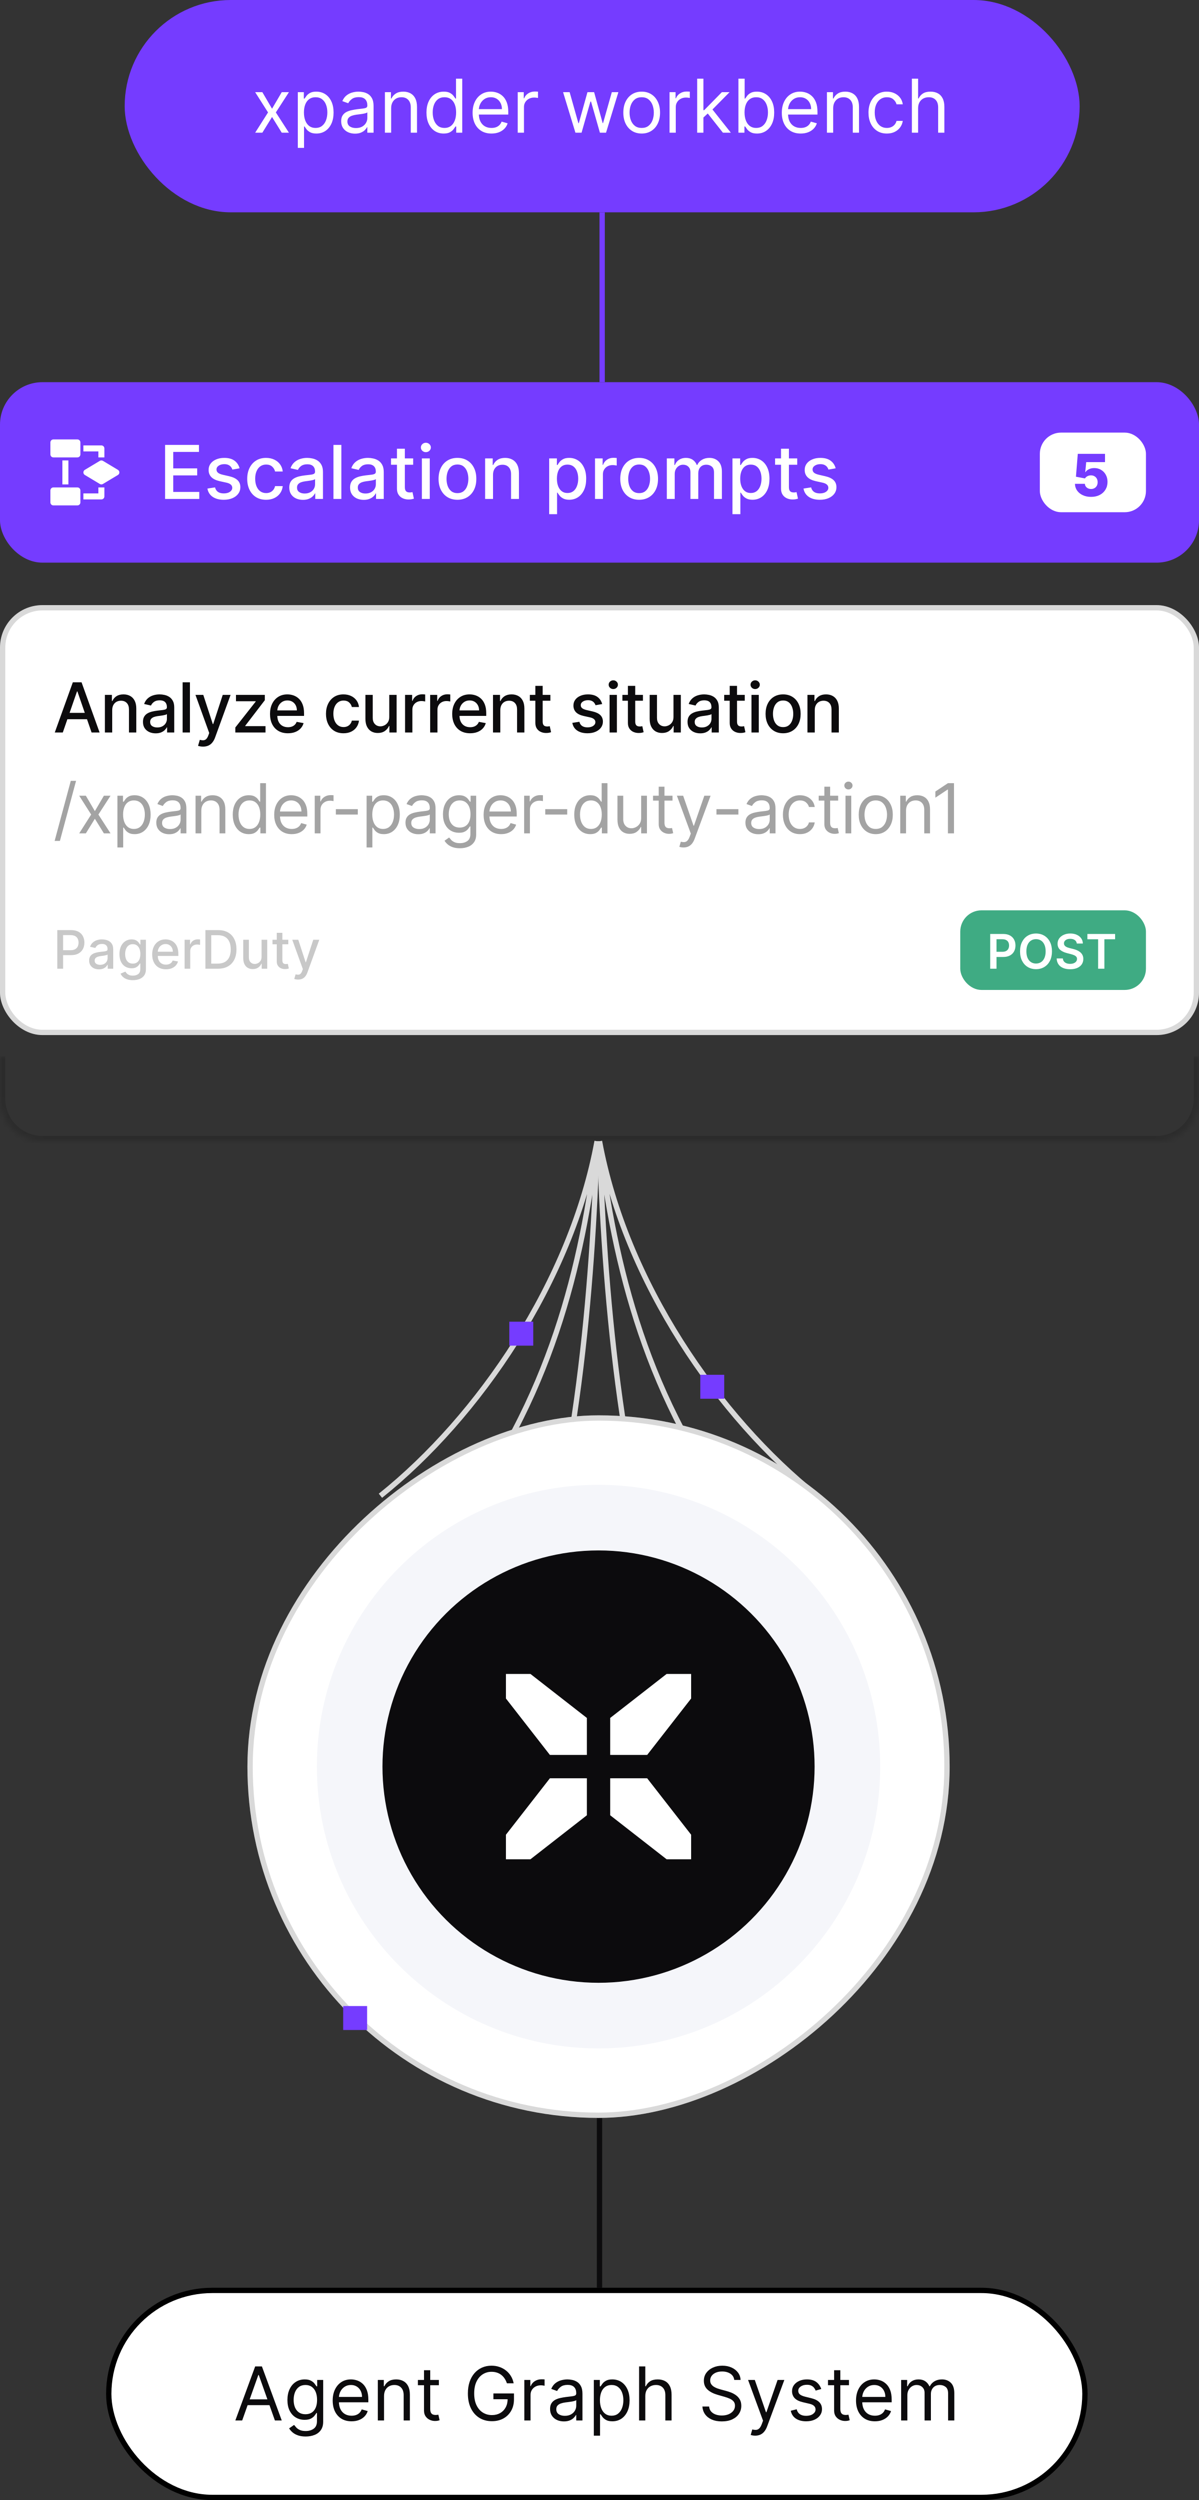 <?xml version="1.0" encoding="UTF-8"?> <svg xmlns="http://www.w3.org/2000/svg" width="226" height="471" viewBox="0 0 226 471" fill="none"><rect x="0" y="0" width="226" height="471" fill="#333333" stroke="none"/><rect x="23.5" width="180" height="40" rx="20" fill="#753CFF"></rect><path d="M49.449 17.364L51.278 20.486L53.108 17.364H54.46L51.994 21.182L54.46 25H53.108L51.278 22.037L49.449 25H48.097L50.523 21.182L48.097 17.364H49.449ZM56.134 27.864V17.364H57.268V18.577H57.407C57.493 18.444 57.613 18.275 57.765 18.07C57.921 17.861 58.143 17.675 58.431 17.513C58.723 17.347 59.117 17.264 59.614 17.264C60.258 17.264 60.824 17.425 61.315 17.746C61.805 18.068 62.188 18.524 62.463 19.114C62.738 19.704 62.876 20.4 62.876 21.202C62.876 22.01 62.738 22.711 62.463 23.305C62.188 23.895 61.807 24.352 61.32 24.677C60.833 24.998 60.271 25.159 59.634 25.159C59.144 25.159 58.751 25.078 58.456 24.916C58.161 24.75 57.934 24.562 57.775 24.354C57.616 24.142 57.493 23.966 57.407 23.827H57.308V27.864H56.134ZM57.288 21.182C57.288 21.759 57.372 22.267 57.541 22.708C57.71 23.146 57.957 23.489 58.282 23.737C58.607 23.983 59.005 24.105 59.475 24.105C59.966 24.105 60.375 23.976 60.703 23.717C61.035 23.456 61.283 23.104 61.449 22.663C61.618 22.219 61.703 21.725 61.703 21.182C61.703 20.645 61.62 20.161 61.454 19.73C61.292 19.296 61.045 18.953 60.713 18.701C60.385 18.446 59.972 18.318 59.475 18.318C58.998 18.318 58.597 18.439 58.272 18.681C57.947 18.92 57.702 19.255 57.536 19.685C57.371 20.113 57.288 20.612 57.288 21.182ZM66.913 25.179C66.429 25.179 65.99 25.088 65.595 24.905C65.201 24.72 64.888 24.453 64.656 24.105C64.424 23.754 64.308 23.329 64.308 22.832C64.308 22.395 64.394 22.04 64.566 21.768C64.739 21.493 64.969 21.278 65.257 21.122C65.546 20.966 65.864 20.85 66.212 20.774C66.563 20.695 66.916 20.632 67.271 20.585C67.735 20.526 68.111 20.481 68.399 20.451C68.691 20.418 68.903 20.363 69.036 20.287C69.172 20.211 69.24 20.078 69.24 19.889V19.849C69.24 19.359 69.105 18.978 68.837 18.706C68.572 18.434 68.169 18.298 67.629 18.298C67.069 18.298 66.629 18.421 66.311 18.666C65.993 18.912 65.769 19.173 65.64 19.452L64.526 19.054C64.725 18.59 64.99 18.229 65.322 17.97C65.657 17.708 66.021 17.526 66.416 17.423C66.813 17.317 67.204 17.264 67.589 17.264C67.834 17.264 68.116 17.294 68.434 17.354C68.756 17.41 69.066 17.528 69.364 17.707C69.665 17.886 69.916 18.156 70.115 18.517C70.313 18.878 70.413 19.362 70.413 19.969V25H69.24V23.966H69.18C69.1 24.132 68.968 24.309 68.782 24.498C68.597 24.687 68.35 24.848 68.041 24.98C67.733 25.113 67.357 25.179 66.913 25.179ZM67.092 24.125C67.556 24.125 67.947 24.034 68.265 23.852C68.587 23.669 68.829 23.434 68.991 23.146C69.157 22.857 69.24 22.554 69.24 22.236V21.162C69.19 21.222 69.08 21.276 68.911 21.326C68.746 21.372 68.553 21.414 68.335 21.45C68.119 21.483 67.909 21.513 67.703 21.54C67.501 21.563 67.337 21.583 67.211 21.599C66.906 21.639 66.621 21.704 66.356 21.793C66.094 21.88 65.882 22.01 65.72 22.186C65.561 22.358 65.481 22.594 65.481 22.892C65.481 23.3 65.632 23.608 65.933 23.817C66.238 24.022 66.624 24.125 67.092 24.125ZM73.728 20.406V25H72.554V17.364H73.688V18.557H73.787C73.966 18.169 74.238 17.858 74.603 17.622C74.967 17.384 75.438 17.264 76.015 17.264C76.532 17.264 76.984 17.37 77.372 17.582C77.76 17.791 78.061 18.109 78.277 18.537C78.492 18.961 78.6 19.498 78.6 20.148V25H77.427V20.227C77.427 19.627 77.271 19.16 76.959 18.825C76.648 18.487 76.22 18.318 75.677 18.318C75.302 18.318 74.967 18.399 74.672 18.562C74.381 18.724 74.15 18.961 73.981 19.273C73.812 19.584 73.728 19.962 73.728 20.406ZM83.627 25.159C82.991 25.159 82.429 24.998 81.942 24.677C81.455 24.352 81.074 23.895 80.799 23.305C80.523 22.711 80.386 22.01 80.386 21.202C80.386 20.4 80.523 19.704 80.799 19.114C81.074 18.524 81.456 18.068 81.947 17.746C82.437 17.425 83.004 17.264 83.647 17.264C84.144 17.264 84.537 17.347 84.826 17.513C85.117 17.675 85.339 17.861 85.492 18.07C85.647 18.275 85.768 18.444 85.855 18.577H85.954V14.818H87.127V25H85.994V23.827H85.855C85.768 23.966 85.646 24.142 85.487 24.354C85.328 24.562 85.101 24.75 84.806 24.916C84.511 25.078 84.118 25.159 83.627 25.159ZM83.786 24.105C84.257 24.105 84.655 23.983 84.98 23.737C85.304 23.489 85.551 23.146 85.72 22.708C85.889 22.267 85.974 21.759 85.974 21.182C85.974 20.612 85.891 20.113 85.725 19.685C85.56 19.255 85.314 18.92 84.99 18.681C84.665 18.439 84.264 18.318 83.786 18.318C83.289 18.318 82.875 18.446 82.543 18.701C82.215 18.953 81.969 19.296 81.803 19.73C81.64 20.161 81.559 20.645 81.559 21.182C81.559 21.725 81.642 22.219 81.808 22.663C81.977 23.104 82.225 23.456 82.553 23.717C82.885 23.976 83.296 24.105 83.786 24.105ZM92.641 25.159C91.905 25.159 91.27 24.997 90.737 24.672C90.206 24.344 89.797 23.886 89.509 23.3C89.224 22.71 89.081 22.024 89.081 21.241C89.081 20.459 89.224 19.77 89.509 19.173C89.797 18.573 90.198 18.106 90.712 17.771C91.229 17.433 91.832 17.264 92.522 17.264C92.919 17.264 93.312 17.331 93.7 17.463C94.088 17.596 94.441 17.811 94.759 18.109C95.077 18.404 95.33 18.796 95.519 19.283C95.708 19.77 95.803 20.37 95.803 21.082V21.579H89.916V20.565H94.61C94.61 20.134 94.523 19.75 94.351 19.412C94.182 19.074 93.94 18.807 93.625 18.611C93.314 18.416 92.946 18.318 92.522 18.318C92.054 18.318 91.65 18.434 91.308 18.666C90.97 18.895 90.71 19.193 90.528 19.561C90.346 19.929 90.254 20.323 90.254 20.744V21.421C90.254 21.997 90.354 22.486 90.553 22.887C90.755 23.285 91.035 23.588 91.393 23.797C91.751 24.002 92.167 24.105 92.641 24.105C92.949 24.105 93.228 24.062 93.476 23.976C93.728 23.886 93.945 23.754 94.127 23.578C94.31 23.399 94.451 23.177 94.55 22.912L95.683 23.23C95.564 23.615 95.364 23.953 95.082 24.244C94.8 24.533 94.452 24.758 94.038 24.921C93.624 25.079 93.158 25.159 92.641 25.159ZM97.588 25V17.364H98.721V18.517H98.801C98.94 18.139 99.192 17.833 99.556 17.597C99.921 17.362 100.332 17.244 100.789 17.244C100.875 17.244 100.983 17.246 101.112 17.249C101.242 17.253 101.339 17.258 101.406 17.264V18.457C101.366 18.447 101.275 18.433 101.132 18.413C100.993 18.389 100.846 18.378 100.69 18.378C100.319 18.378 99.987 18.456 99.695 18.611C99.407 18.764 99.178 18.976 99.009 19.248C98.844 19.516 98.761 19.823 98.761 20.168V25H97.588ZM108.464 25L106.137 17.364H107.37L109.021 23.21H109.1L110.731 17.364H111.984L113.595 23.19H113.674L115.325 17.364H116.558L114.231 25H113.078L111.407 19.134H111.288L109.618 25H108.464ZM120.952 25.159C120.262 25.159 119.657 24.995 119.137 24.667C118.62 24.339 118.215 23.88 117.924 23.29C117.635 22.7 117.491 22.01 117.491 21.222C117.491 20.426 117.635 19.732 117.924 19.139C118.215 18.545 118.62 18.084 119.137 17.756C119.657 17.428 120.262 17.264 120.952 17.264C121.641 17.264 122.244 17.428 122.761 17.756C123.282 18.084 123.686 18.545 123.974 19.139C124.266 19.732 124.412 20.426 124.412 21.222C124.412 22.01 124.266 22.7 123.974 23.29C123.686 23.88 123.282 24.339 122.761 24.667C122.244 24.995 121.641 25.159 120.952 25.159ZM120.952 24.105C121.475 24.105 121.906 23.971 122.244 23.702C122.582 23.434 122.832 23.081 122.995 22.643C123.157 22.206 123.238 21.732 123.238 21.222C123.238 20.711 123.157 20.236 122.995 19.795C122.832 19.354 122.582 18.998 122.244 18.726C121.906 18.454 121.475 18.318 120.952 18.318C120.428 18.318 119.997 18.454 119.659 18.726C119.321 18.998 119.071 19.354 118.908 19.795C118.746 20.236 118.665 20.711 118.665 21.222C118.665 21.732 118.746 22.206 118.908 22.643C119.071 23.081 119.321 23.434 119.659 23.702C119.997 23.971 120.428 24.105 120.952 24.105ZM126.203 25V17.364H127.336V18.517H127.416C127.555 18.139 127.807 17.833 128.172 17.597C128.536 17.362 128.947 17.244 129.404 17.244C129.491 17.244 129.598 17.246 129.728 17.249C129.857 17.253 129.955 17.258 130.021 17.264V18.457C129.981 18.447 129.89 18.433 129.748 18.413C129.608 18.389 129.461 18.378 129.305 18.378C128.934 18.378 128.602 18.456 128.311 18.611C128.022 18.764 127.794 18.976 127.625 19.248C127.459 19.516 127.376 19.823 127.376 20.168V25H126.203ZM132.506 22.216L132.486 20.764H132.724L136.065 17.364H137.517L133.957 20.963H133.858L132.506 22.216ZM131.412 25V14.818H132.585V25H131.412ZM136.264 25L133.281 21.222L134.116 20.406L137.756 25H136.264ZM139.186 25V14.818H140.359V18.577H140.459C140.545 18.444 140.664 18.275 140.817 18.07C140.973 17.861 141.195 17.675 141.483 17.513C141.775 17.347 142.169 17.264 142.666 17.264C143.309 17.264 143.876 17.425 144.366 17.746C144.857 18.068 145.24 18.524 145.515 19.114C145.79 19.704 145.928 20.4 145.928 21.202C145.928 22.01 145.79 22.711 145.515 23.305C145.24 23.895 144.859 24.352 144.371 24.677C143.884 24.998 143.322 25.159 142.686 25.159C142.196 25.159 141.803 25.078 141.508 24.916C141.213 24.75 140.986 24.562 140.827 24.354C140.668 24.142 140.545 23.966 140.459 23.827H140.32V25H139.186ZM140.339 21.182C140.339 21.759 140.424 22.267 140.593 22.708C140.762 23.146 141.009 23.489 141.334 23.737C141.659 23.983 142.056 24.105 142.527 24.105C143.018 24.105 143.427 23.976 143.755 23.717C144.086 23.456 144.335 23.104 144.501 22.663C144.67 22.219 144.754 21.725 144.754 21.182C144.754 20.645 144.671 20.161 144.506 19.73C144.343 19.296 144.096 18.953 143.765 18.701C143.437 18.446 143.024 18.318 142.527 18.318C142.05 18.318 141.649 18.439 141.324 18.681C140.999 18.92 140.754 19.255 140.588 19.685C140.422 20.113 140.339 20.612 140.339 21.182ZM150.924 25.159C150.188 25.159 149.554 24.997 149.02 24.672C148.49 24.344 148.08 23.886 147.792 23.3C147.507 22.71 147.364 22.024 147.364 21.241C147.364 20.459 147.507 19.77 147.792 19.173C148.08 18.573 148.481 18.106 148.995 17.771C149.512 17.433 150.115 17.264 150.805 17.264C151.202 17.264 151.595 17.331 151.983 17.463C152.371 17.596 152.724 17.811 153.042 18.109C153.36 18.404 153.614 18.796 153.803 19.283C153.991 19.77 154.086 20.37 154.086 21.082V21.579H148.2V20.565H152.893C152.893 20.134 152.807 19.75 152.634 19.412C152.465 19.074 152.223 18.807 151.908 18.611C151.597 18.416 151.229 18.318 150.805 18.318C150.337 18.318 149.933 18.434 149.592 18.666C149.254 18.895 148.993 19.193 148.811 19.561C148.629 19.929 148.538 20.323 148.538 20.744V21.421C148.538 21.997 148.637 22.486 148.836 22.887C149.038 23.285 149.318 23.588 149.676 23.797C150.034 24.002 150.45 24.105 150.924 24.105C151.232 24.105 151.511 24.062 151.759 23.976C152.011 23.886 152.228 23.754 152.411 23.578C152.593 23.399 152.734 23.177 152.833 22.912L153.967 23.23C153.847 23.615 153.647 23.953 153.365 24.244C153.083 24.533 152.735 24.758 152.321 24.921C151.907 25.079 151.441 25.159 150.924 25.159ZM157.044 20.406V25H155.871V17.364H157.004V18.557H157.104C157.283 18.169 157.554 17.858 157.919 17.622C158.284 17.384 158.754 17.264 159.331 17.264C159.848 17.264 160.3 17.37 160.688 17.582C161.076 17.791 161.378 18.109 161.593 18.537C161.808 18.961 161.916 19.498 161.916 20.148V25H160.743V20.227C160.743 19.627 160.587 19.16 160.276 18.825C159.964 18.487 159.536 18.318 158.993 18.318C158.618 18.318 158.284 18.399 157.989 18.562C157.697 18.724 157.467 18.961 157.298 19.273C157.129 19.584 157.044 19.962 157.044 20.406ZM167.162 25.159C166.447 25.159 165.83 24.99 165.313 24.652C164.796 24.314 164.398 23.848 164.12 23.255C163.841 22.662 163.702 21.984 163.702 21.222C163.702 20.446 163.845 19.762 164.13 19.168C164.418 18.572 164.819 18.106 165.333 17.771C165.85 17.433 166.453 17.264 167.143 17.264C167.68 17.264 168.163 17.364 168.594 17.562C169.025 17.761 169.378 18.04 169.653 18.398C169.928 18.756 170.099 19.173 170.165 19.651H168.992C168.903 19.303 168.704 18.994 168.395 18.726C168.09 18.454 167.68 18.318 167.162 18.318C166.705 18.318 166.304 18.438 165.959 18.676C165.618 18.912 165.351 19.245 165.159 19.675C164.97 20.103 164.876 20.605 164.876 21.182C164.876 21.772 164.968 22.285 165.154 22.723C165.343 23.16 165.608 23.5 165.949 23.742C166.294 23.984 166.698 24.105 167.162 24.105C167.467 24.105 167.744 24.052 167.993 23.946C168.241 23.84 168.452 23.688 168.624 23.489C168.796 23.29 168.919 23.051 168.992 22.773H170.165C170.099 23.224 169.935 23.63 169.673 23.991C169.415 24.349 169.072 24.634 168.644 24.846C168.22 25.055 167.726 25.159 167.162 25.159ZM173.054 20.406V25H171.881V14.818H173.054V18.557H173.153C173.332 18.162 173.601 17.849 173.959 17.617C174.32 17.382 174.8 17.264 175.4 17.264C175.921 17.264 176.376 17.369 176.768 17.577C177.159 17.783 177.462 18.099 177.677 18.527C177.896 18.951 178.006 19.491 178.006 20.148V25H176.832V20.227C176.832 19.621 176.675 19.152 176.36 18.82C176.048 18.486 175.616 18.318 175.062 18.318C174.678 18.318 174.333 18.399 174.028 18.562C173.727 18.724 173.488 18.961 173.312 19.273C173.14 19.584 173.054 19.962 173.054 20.406Z" fill="white"></path><line x1="113.5" y1="40" x2="113.5" y2="72" stroke="#753CFF"></line><rect y="72" width="226" height="34" rx="8" fill="#753CFF"></rect><path d="M14.587 86.174H10.065C9.915 86.174 9.772 86.114 9.666 86.008C9.56 85.902 9.5 85.758 9.5 85.609V83.348C9.5 83.198 9.56 83.054 9.666 82.948C9.772 82.842 9.915 82.782 10.065 82.782H14.587C14.737 82.782 14.881 82.842 14.987 82.948C15.093 83.054 15.152 83.198 15.152 83.348V85.609C15.152 85.758 15.093 85.902 14.987 86.008C14.881 86.114 14.737 86.174 14.587 86.174Z" fill="white"></path><path d="M14.587 95.218H10.065C9.915 95.218 9.772 95.158 9.666 95.052C9.56 94.946 9.5 94.802 9.5 94.652V92.391C9.5 92.242 9.56 92.098 9.666 91.992C9.772 91.886 9.915 91.826 10.065 91.826H14.587C14.737 91.826 14.881 91.886 14.987 91.992C15.093 92.098 15.152 92.242 15.152 92.391V94.652C15.152 94.802 15.093 94.946 14.987 95.052C14.881 95.158 14.737 95.218 14.587 95.218Z" fill="white"></path><path d="M12.891 86.739H11.761V91.261H12.891V86.739Z" fill="white"></path><path d="M19.674 86.174H18.544V85.043H15.718V83.913H19.109C19.259 83.913 19.403 83.972 19.509 84.078C19.615 84.184 19.674 84.328 19.674 84.478V86.174Z" fill="white"></path><path d="M19.109 94.087H15.718V92.957H18.544V91.826H19.674V93.522C19.674 93.672 19.615 93.816 19.509 93.921C19.403 94.028 19.259 94.087 19.109 94.087Z" fill="white"></path><path d="M19.109 91.261C19.006 91.261 18.906 91.233 18.818 91.18L15.992 89.484C15.908 89.434 15.839 89.363 15.791 89.278C15.743 89.193 15.718 89.098 15.718 89C15.718 88.903 15.743 88.807 15.791 88.722C15.839 88.637 15.908 88.566 15.992 88.516L18.818 86.82C18.906 86.767 19.006 86.739 19.109 86.739C19.212 86.739 19.312 86.767 19.4 86.82L22.226 88.516C22.31 88.566 22.379 88.637 22.427 88.722C22.475 88.807 22.5 88.903 22.5 89C22.5 89.098 22.475 89.193 22.427 89.278C22.379 89.363 22.31 89.434 22.226 89.484L19.4 91.18C19.312 91.233 19.212 91.261 19.109 91.261Z" fill="white"></path><path d="M31.119 94V83.818H37.502V85.141H32.655V88.243H37.169V89.56H32.655V92.678H37.562V94H31.119ZM45.157 88.228L43.81 88.467C43.754 88.294 43.664 88.13 43.541 87.974C43.422 87.819 43.26 87.691 43.054 87.592C42.849 87.492 42.592 87.442 42.284 87.442C41.863 87.442 41.511 87.537 41.23 87.726C40.948 87.912 40.807 88.152 40.807 88.447C40.807 88.702 40.901 88.907 41.09 89.063C41.279 89.219 41.584 89.347 42.005 89.446L43.218 89.724C43.921 89.887 44.444 90.137 44.789 90.475C45.134 90.813 45.306 91.252 45.306 91.793C45.306 92.25 45.174 92.658 44.909 93.016C44.647 93.37 44.281 93.649 43.81 93.851C43.343 94.053 42.801 94.154 42.184 94.154C41.329 94.154 40.631 93.972 40.091 93.607C39.551 93.239 39.219 92.717 39.097 92.041L40.534 91.822C40.623 92.197 40.807 92.48 41.085 92.673C41.364 92.862 41.727 92.956 42.174 92.956C42.661 92.956 43.051 92.855 43.343 92.653C43.634 92.447 43.78 92.197 43.78 91.902C43.78 91.663 43.691 91.463 43.511 91.3C43.336 91.138 43.066 91.015 42.701 90.933L41.409 90.649C40.696 90.487 40.169 90.228 39.828 89.874C39.489 89.519 39.321 89.07 39.321 88.526C39.321 88.076 39.446 87.681 39.698 87.343C39.95 87.005 40.298 86.742 40.742 86.553C41.187 86.36 41.695 86.264 42.269 86.264C43.094 86.264 43.743 86.443 44.218 86.801C44.691 87.156 45.005 87.631 45.157 88.228ZM50.157 94.154C49.418 94.154 48.782 93.987 48.248 93.652C47.718 93.314 47.31 92.848 47.025 92.255C46.74 91.662 46.598 90.982 46.598 90.217C46.598 89.441 46.743 88.757 47.035 88.163C47.327 87.567 47.738 87.101 48.268 86.766C48.798 86.432 49.423 86.264 50.142 86.264C50.722 86.264 51.239 86.372 51.694 86.587C52.148 86.799 52.514 87.098 52.792 87.482C53.074 87.867 53.241 88.316 53.294 88.829H51.848C51.768 88.472 51.586 88.163 51.301 87.905C51.019 87.646 50.641 87.517 50.167 87.517C49.753 87.517 49.39 87.626 49.078 87.845C48.77 88.061 48.53 88.369 48.358 88.77C48.185 89.168 48.099 89.638 48.099 90.182C48.099 90.739 48.184 91.219 48.353 91.624C48.522 92.028 48.76 92.341 49.069 92.563C49.38 92.785 49.746 92.896 50.167 92.896C50.449 92.896 50.704 92.845 50.933 92.742C51.165 92.636 51.359 92.485 51.515 92.29C51.674 92.094 51.785 91.859 51.848 91.584H53.294C53.241 92.078 53.081 92.519 52.812 92.906C52.544 93.294 52.184 93.599 51.733 93.821C51.286 94.043 50.761 94.154 50.157 94.154ZM57.106 94.169C56.623 94.169 56.185 94.079 55.794 93.901C55.403 93.718 55.093 93.455 54.864 93.11C54.639 92.765 54.526 92.343 54.526 91.842C54.526 91.412 54.609 91.057 54.775 90.778C54.94 90.5 55.164 90.28 55.446 90.117C55.728 89.955 56.042 89.832 56.39 89.749C56.739 89.666 57.093 89.603 57.454 89.56C57.912 89.507 58.283 89.464 58.568 89.431C58.853 89.395 59.06 89.337 59.19 89.257C59.319 89.178 59.383 89.048 59.383 88.869V88.835C59.383 88.4 59.261 88.064 59.015 87.825C58.773 87.587 58.412 87.467 57.932 87.467C57.431 87.467 57.037 87.578 56.748 87.8C56.463 88.019 56.266 88.263 56.157 88.531L54.76 88.213C54.925 87.749 55.167 87.374 55.486 87.09C55.807 86.801 56.177 86.592 56.594 86.463C57.012 86.331 57.451 86.264 57.912 86.264C58.217 86.264 58.54 86.301 58.881 86.374C59.226 86.443 59.547 86.572 59.846 86.761C60.147 86.95 60.394 87.22 60.587 87.572C60.779 87.92 60.875 88.372 60.875 88.929V94H59.423V92.956H59.364C59.267 93.148 59.123 93.337 58.931 93.523C58.739 93.708 58.492 93.862 58.19 93.985C57.889 94.108 57.527 94.169 57.106 94.169ZM57.429 92.976C57.84 92.976 58.192 92.895 58.483 92.732C58.779 92.57 59.002 92.358 59.155 92.096C59.31 91.831 59.388 91.547 59.388 91.246V90.261C59.335 90.314 59.233 90.364 59.08 90.41C58.931 90.454 58.76 90.492 58.568 90.525C58.376 90.555 58.188 90.583 58.006 90.609C57.824 90.633 57.672 90.653 57.549 90.669C57.261 90.706 56.997 90.767 56.758 90.853C56.523 90.939 56.334 91.063 56.192 91.226C56.052 91.385 55.983 91.597 55.983 91.862C55.983 92.23 56.119 92.508 56.39 92.697C56.662 92.883 57.009 92.976 57.429 92.976ZM64.341 83.818V94H62.855V83.818H64.341ZM68.563 94.169C68.079 94.169 67.642 94.079 67.251 93.901C66.86 93.718 66.55 93.455 66.321 93.11C66.096 92.765 65.983 92.343 65.983 91.842C65.983 91.412 66.066 91.057 66.232 90.778C66.397 90.5 66.621 90.28 66.903 90.117C67.185 89.955 67.499 89.832 67.847 89.749C68.195 89.666 68.55 89.603 68.911 89.56C69.369 89.507 69.74 89.464 70.025 89.431C70.31 89.395 70.517 89.337 70.647 89.257C70.776 89.178 70.84 89.048 70.84 88.869V88.835C70.84 88.4 70.718 88.064 70.472 87.825C70.231 87.587 69.869 87.467 69.389 87.467C68.888 87.467 68.494 87.578 68.205 87.8C67.92 88.019 67.723 88.263 67.614 88.531L66.217 88.213C66.382 87.749 66.624 87.374 66.943 87.09C67.264 86.801 67.634 86.592 68.051 86.463C68.469 86.331 68.908 86.264 69.369 86.264C69.674 86.264 69.997 86.301 70.338 86.374C70.683 86.443 71.004 86.572 71.303 86.761C71.604 86.95 71.851 87.22 72.043 87.572C72.236 87.92 72.332 88.372 72.332 88.929V94H70.88V92.956H70.82C70.724 93.148 70.58 93.337 70.388 93.523C70.196 93.708 69.949 93.862 69.647 93.985C69.346 94.108 68.984 94.169 68.563 94.169ZM68.886 92.976C69.297 92.976 69.649 92.895 69.941 92.732C70.236 92.57 70.459 92.358 70.612 92.096C70.767 91.831 70.845 91.547 70.845 91.246V90.261C70.792 90.314 70.69 90.364 70.537 90.41C70.388 90.454 70.217 90.492 70.025 90.525C69.833 90.555 69.645 90.583 69.463 90.609C69.281 90.633 69.129 90.653 69.006 90.669C68.718 90.706 68.454 90.767 68.215 90.853C67.98 90.939 67.791 91.063 67.649 91.226C67.509 91.385 67.44 91.597 67.44 91.862C67.44 92.23 67.576 92.508 67.847 92.697C68.119 92.883 68.466 92.976 68.886 92.976ZM77.876 86.364V87.557H73.705V86.364H77.876ZM74.824 84.534H76.31V91.758C76.31 92.046 76.353 92.263 76.44 92.409C76.526 92.552 76.637 92.649 76.773 92.702C76.912 92.752 77.063 92.777 77.225 92.777C77.344 92.777 77.449 92.769 77.538 92.752C77.628 92.736 77.697 92.722 77.747 92.712L78.016 93.94C77.93 93.974 77.807 94.007 77.648 94.04C77.489 94.076 77.29 94.096 77.051 94.099C76.66 94.106 76.296 94.037 75.957 93.891C75.619 93.745 75.346 93.519 75.137 93.215C74.928 92.91 74.824 92.527 74.824 92.066V84.534ZM79.521 94V86.364H81.007V94H79.521ZM80.272 85.185C80.013 85.185 79.791 85.099 79.605 84.927C79.423 84.751 79.332 84.542 79.332 84.3C79.332 84.055 79.423 83.846 79.605 83.674C79.791 83.498 80.013 83.41 80.272 83.41C80.53 83.41 80.75 83.498 80.933 83.674C81.118 83.846 81.211 84.055 81.211 84.3C81.211 84.542 81.118 84.751 80.933 84.927C80.75 85.099 80.53 85.185 80.272 85.185ZM86.224 94.154C85.508 94.154 84.883 93.99 84.349 93.662C83.816 93.334 83.401 92.875 83.106 92.285C82.812 91.695 82.664 91.005 82.664 90.217C82.664 89.424 82.812 88.732 83.106 88.138C83.401 87.545 83.816 87.085 84.349 86.756C84.883 86.428 85.508 86.264 86.224 86.264C86.94 86.264 87.564 86.428 88.098 86.756C88.632 87.085 89.046 87.545 89.341 88.138C89.636 88.732 89.783 89.424 89.783 90.217C89.783 91.005 89.636 91.695 89.341 92.285C89.046 92.875 88.632 93.334 88.098 93.662C87.564 93.99 86.94 94.154 86.224 94.154ZM86.229 92.906C86.693 92.906 87.077 92.784 87.382 92.538C87.687 92.293 87.912 91.967 88.058 91.559C88.207 91.151 88.282 90.702 88.282 90.212C88.282 89.724 88.207 89.277 88.058 88.869C87.912 88.458 87.687 88.129 87.382 87.88C87.077 87.631 86.693 87.507 86.229 87.507C85.761 87.507 85.374 87.631 85.065 87.88C84.76 88.129 84.533 88.458 84.384 88.869C84.238 89.277 84.165 89.724 84.165 90.212C84.165 90.702 84.238 91.151 84.384 91.559C84.533 91.967 84.76 92.293 85.065 92.538C85.374 92.784 85.761 92.906 86.229 92.906ZM92.929 89.466V94H91.443V86.364H92.87V87.606H92.964C93.14 87.202 93.415 86.877 93.789 86.632C94.167 86.387 94.643 86.264 95.216 86.264C95.736 86.264 96.192 86.374 96.583 86.592C96.974 86.808 97.278 87.129 97.493 87.557C97.709 87.984 97.816 88.513 97.816 89.143V94H96.33V89.322C96.33 88.768 96.186 88.336 95.897 88.024C95.609 87.709 95.213 87.552 94.709 87.552C94.364 87.552 94.058 87.626 93.789 87.776C93.524 87.925 93.314 88.144 93.158 88.432C93.005 88.717 92.929 89.062 92.929 89.466ZM103.515 96.864V86.364H104.967V87.602H105.091C105.177 87.442 105.301 87.258 105.464 87.05C105.626 86.841 105.852 86.659 106.14 86.503C106.428 86.344 106.809 86.264 107.283 86.264C107.9 86.264 108.45 86.42 108.934 86.731C109.418 87.043 109.797 87.492 110.072 88.079C110.351 88.665 110.49 89.371 110.49 90.197C110.49 91.022 110.353 91.73 110.077 92.32C109.802 92.906 109.424 93.359 108.944 93.677C108.463 93.992 107.915 94.149 107.298 94.149C106.834 94.149 106.455 94.071 106.16 93.915C105.868 93.76 105.639 93.577 105.474 93.369C105.308 93.16 105.18 92.974 105.091 92.812H105.001V96.864H103.515ZM104.972 90.182C104.972 90.719 105.049 91.189 105.205 91.594C105.361 91.998 105.586 92.315 105.881 92.543C106.176 92.769 106.538 92.881 106.965 92.881C107.409 92.881 107.781 92.764 108.079 92.528C108.377 92.29 108.603 91.967 108.755 91.559C108.911 91.151 108.989 90.692 108.989 90.182C108.989 89.678 108.912 89.226 108.76 88.825C108.611 88.424 108.385 88.107 108.084 87.875C107.786 87.643 107.413 87.527 106.965 87.527C106.534 87.527 106.17 87.638 105.871 87.86C105.576 88.082 105.353 88.392 105.2 88.79C105.048 89.188 104.972 89.651 104.972 90.182ZM112.156 94V86.364H113.592V87.577H113.672C113.811 87.166 114.056 86.843 114.408 86.607C114.762 86.369 115.163 86.249 115.611 86.249C115.704 86.249 115.813 86.253 115.939 86.259C116.068 86.266 116.169 86.274 116.242 86.284V87.706C116.183 87.689 116.076 87.671 115.924 87.651C115.772 87.628 115.619 87.617 115.467 87.617C115.115 87.617 114.802 87.691 114.527 87.84C114.255 87.986 114.04 88.19 113.881 88.452C113.722 88.71 113.642 89.005 113.642 89.337V94H112.156ZM120.472 94.154C119.756 94.154 119.131 93.99 118.597 93.662C118.064 93.334 117.65 92.875 117.355 92.285C117.06 91.695 116.912 91.005 116.912 90.217C116.912 89.424 117.06 88.732 117.355 88.138C117.65 87.545 118.064 87.085 118.597 86.756C119.131 86.428 119.756 86.264 120.472 86.264C121.188 86.264 121.812 86.428 122.346 86.756C122.88 87.085 123.294 87.545 123.589 88.138C123.884 88.732 124.031 89.424 124.031 90.217C124.031 91.005 123.884 91.695 123.589 92.285C123.294 92.875 122.88 93.334 122.346 93.662C121.812 93.99 121.188 94.154 120.472 94.154ZM120.477 92.906C120.941 92.906 121.325 92.784 121.63 92.538C121.935 92.293 122.16 91.967 122.306 91.559C122.455 91.151 122.53 90.702 122.53 90.212C122.53 89.724 122.455 89.277 122.306 88.869C122.16 88.458 121.935 88.129 121.63 87.88C121.325 87.631 120.941 87.507 120.477 87.507C120.009 87.507 119.622 87.631 119.313 87.88C119.008 88.129 118.781 88.458 118.632 88.869C118.486 89.277 118.414 89.724 118.414 90.212C118.414 90.702 118.486 91.151 118.632 91.559C118.781 91.967 119.008 92.293 119.313 92.538C119.622 92.784 120.009 92.906 120.477 92.906ZM125.691 94V86.364H127.118V87.606H127.212C127.371 87.186 127.631 86.858 127.993 86.622C128.354 86.383 128.786 86.264 129.29 86.264C129.801 86.264 130.228 86.383 130.573 86.622C130.921 86.861 131.178 87.189 131.343 87.606H131.423C131.605 87.199 131.895 86.874 132.293 86.632C132.691 86.387 133.165 86.264 133.715 86.264C134.408 86.264 134.973 86.481 135.41 86.915C135.851 87.35 136.071 88.004 136.071 88.879V94H134.585V89.019C134.585 88.501 134.444 88.127 134.162 87.895C133.881 87.663 133.544 87.547 133.153 87.547C132.669 87.547 132.293 87.696 132.025 87.994C131.756 88.289 131.622 88.669 131.622 89.133V94H130.14V88.924C130.14 88.51 130.011 88.177 129.752 87.925C129.494 87.673 129.158 87.547 128.743 87.547C128.462 87.547 128.201 87.621 127.963 87.771C127.727 87.916 127.537 88.12 127.391 88.382C127.248 88.644 127.177 88.947 127.177 89.292V94H125.691ZM138.064 96.864V86.364H139.515V87.602H139.64C139.726 87.442 139.85 87.258 140.013 87.05C140.175 86.841 140.4 86.659 140.689 86.503C140.977 86.344 141.358 86.264 141.832 86.264C142.449 86.264 142.999 86.42 143.483 86.731C143.967 87.043 144.346 87.492 144.621 88.079C144.9 88.665 145.039 89.371 145.039 90.197C145.039 91.022 144.901 91.73 144.626 92.32C144.351 92.906 143.973 93.359 143.493 93.677C143.012 93.992 142.464 94.149 141.847 94.149C141.383 94.149 141.004 94.071 140.709 93.915C140.417 93.76 140.188 93.577 140.023 93.369C139.857 93.16 139.729 92.974 139.64 92.812H139.55V96.864H138.064ZM139.52 90.182C139.52 90.719 139.598 91.189 139.754 91.594C139.91 91.998 140.135 92.315 140.43 92.543C140.725 92.769 141.086 92.881 141.514 92.881C141.958 92.881 142.329 92.764 142.628 92.528C142.926 92.29 143.151 91.967 143.304 91.559C143.46 91.151 143.537 90.692 143.537 90.182C143.537 89.678 143.461 89.226 143.309 88.825C143.16 88.424 142.934 88.107 142.633 87.875C142.334 87.643 141.961 87.527 141.514 87.527C141.083 87.527 140.719 87.638 140.42 87.86C140.125 88.082 139.902 88.392 139.749 88.79C139.597 89.188 139.52 89.651 139.52 90.182ZM150.269 86.364V87.557H146.098V86.364H150.269ZM147.216 84.534H148.703V91.758C148.703 92.046 148.746 92.263 148.832 92.409C148.918 92.552 149.029 92.649 149.165 92.702C149.305 92.752 149.455 92.777 149.618 92.777C149.737 92.777 149.841 92.769 149.931 92.752C150.02 92.736 150.09 92.722 150.14 92.712L150.408 93.94C150.322 93.974 150.199 94.007 150.04 94.04C149.881 94.076 149.682 94.096 149.444 94.099C149.053 94.106 148.688 94.037 148.35 93.891C148.012 93.745 147.738 93.519 147.53 93.215C147.321 92.91 147.216 92.527 147.216 92.066V84.534ZM157.513 88.228L156.165 88.467C156.109 88.294 156.019 88.13 155.897 87.974C155.778 87.819 155.615 87.691 155.41 87.592C155.204 87.492 154.947 87.442 154.639 87.442C154.218 87.442 153.867 87.537 153.585 87.726C153.303 87.912 153.162 88.152 153.162 88.447C153.162 88.702 153.257 88.907 153.446 89.063C153.635 89.219 153.94 89.347 154.361 89.446L155.574 89.724C156.276 89.887 156.8 90.137 157.145 90.475C157.489 90.813 157.662 91.252 157.662 91.793C157.662 92.25 157.529 92.658 157.264 93.016C157.002 93.37 156.636 93.649 156.165 93.851C155.698 94.053 155.156 94.154 154.54 94.154C153.684 94.154 152.987 93.972 152.447 93.607C151.906 93.239 151.575 92.717 151.452 92.041L152.889 91.822C152.979 92.197 153.162 92.48 153.441 92.673C153.719 92.862 154.082 92.956 154.53 92.956C155.017 92.956 155.406 92.855 155.698 92.653C155.99 92.447 156.135 92.197 156.135 91.902C156.135 91.663 156.046 91.463 155.867 91.3C155.691 91.138 155.421 91.015 155.057 90.933L153.764 90.649C153.051 90.487 152.524 90.228 152.183 89.874C151.845 89.519 151.676 89.07 151.676 88.526C151.676 88.076 151.802 87.681 152.054 87.343C152.306 87.005 152.654 86.742 153.098 86.553C153.542 86.36 154.051 86.264 154.624 86.264C155.449 86.264 156.099 86.443 156.573 86.801C157.047 87.156 157.36 87.631 157.513 88.228Z" fill="white"></path><rect x="196" y="81.5" width="20" height="15" rx="4" fill="white"></rect><path d="M205.652 93.609C205.069 93.609 204.551 93.504 204.098 93.293C203.645 93.082 203.286 92.792 203.023 92.422C202.763 92.052 202.628 91.628 202.617 91.148H204.492C204.508 91.443 204.628 91.68 204.852 91.859C205.076 92.037 205.342 92.125 205.652 92.125C205.895 92.125 206.109 92.072 206.297 91.965C206.484 91.858 206.632 91.708 206.738 91.516C206.845 91.32 206.897 91.096 206.895 90.844C206.897 90.586 206.844 90.361 206.734 90.168C206.628 89.975 206.479 89.826 206.289 89.719C206.102 89.609 205.885 89.555 205.641 89.555C205.409 89.552 205.189 89.603 204.98 89.707C204.775 89.811 204.618 89.953 204.512 90.133L202.805 89.812L203.152 85.5H208.285V87.059H204.742L204.559 88.945H204.605C204.738 88.724 204.952 88.542 205.246 88.398C205.543 88.253 205.88 88.18 206.258 88.18C206.737 88.18 207.164 88.292 207.539 88.516C207.917 88.737 208.214 89.044 208.43 89.438C208.648 89.831 208.758 90.281 208.758 90.789C208.758 91.338 208.628 91.826 208.367 92.25C208.109 92.674 207.747 93.008 207.281 93.25C206.818 93.49 206.275 93.609 205.652 93.609Z" fill="#753CFF"></path><g clip-path="url(#clip0_5674_14349)"><rect y="114" width="226" height="81" rx="8" fill="white"></rect><path d="M11.837 138H10.323L13.726 128.545H15.374L18.776 138H17.262L14.589 130.263H14.515L11.837 138ZM12.091 134.298H17.003V135.498H12.091V134.298ZM21.151 133.79V138H19.77V130.909H21.095V132.063H21.183C21.346 131.688 21.602 131.386 21.949 131.158C22.3 130.931 22.742 130.817 23.274 130.817C23.758 130.817 24.181 130.918 24.544 131.121C24.907 131.321 25.189 131.62 25.389 132.017C25.589 132.414 25.689 132.905 25.689 133.49V138H24.308V133.656C24.308 133.142 24.175 132.74 23.907 132.451C23.639 132.159 23.271 132.012 22.803 132.012C22.483 132.012 22.199 132.082 21.949 132.22C21.703 132.359 21.508 132.562 21.363 132.83C21.222 133.094 21.151 133.414 21.151 133.79ZM29.343 138.157C28.894 138.157 28.488 138.074 28.125 137.908C27.762 137.738 27.474 137.494 27.262 137.174C27.052 136.854 26.948 136.461 26.948 135.996C26.948 135.596 27.024 135.267 27.178 135.009C27.332 134.75 27.54 134.545 27.802 134.395C28.063 134.244 28.356 134.13 28.679 134.053C29.002 133.976 29.331 133.917 29.667 133.877C30.091 133.828 30.436 133.788 30.701 133.757C30.965 133.724 31.158 133.67 31.278 133.596C31.398 133.522 31.458 133.402 31.458 133.236V133.203C31.458 132.8 31.344 132.488 31.116 132.266C30.892 132.045 30.556 131.934 30.11 131.934C29.645 131.934 29.279 132.037 29.011 132.243C28.747 132.446 28.563 132.673 28.462 132.922L27.165 132.626C27.319 132.196 27.543 131.848 27.839 131.583C28.137 131.315 28.48 131.121 28.868 131.001C29.256 130.878 29.664 130.817 30.091 130.817C30.375 130.817 30.675 130.851 30.992 130.918C31.312 130.983 31.61 131.103 31.887 131.278C32.167 131.454 32.397 131.705 32.575 132.031C32.754 132.354 32.843 132.774 32.843 133.291V138H31.495V137.031H31.439C31.35 137.209 31.216 137.384 31.038 137.557C30.859 137.729 30.63 137.872 30.35 137.986C30.07 138.1 29.734 138.157 29.343 138.157ZM29.644 137.049C30.025 137.049 30.352 136.974 30.622 136.823C30.896 136.672 31.104 136.475 31.245 136.232C31.39 135.986 31.462 135.723 31.462 135.442V134.528C31.413 134.578 31.318 134.624 31.176 134.667C31.038 134.707 30.879 134.742 30.701 134.773C30.522 134.801 30.348 134.827 30.179 134.852C30.01 134.873 29.868 134.892 29.754 134.907C29.487 134.941 29.242 134.998 29.02 135.078C28.802 135.158 28.627 135.273 28.494 135.424C28.365 135.572 28.3 135.769 28.3 136.015C28.3 136.357 28.426 136.615 28.679 136.79C28.931 136.963 29.253 137.049 29.644 137.049ZM35.802 128.545V138H34.421V128.545H35.802ZM38.271 140.659C38.065 140.659 37.877 140.642 37.708 140.608C37.539 140.578 37.413 140.544 37.329 140.507L37.662 139.376C37.914 139.443 38.139 139.473 38.336 139.463C38.533 139.454 38.707 139.38 38.858 139.242C39.011 139.103 39.147 138.877 39.264 138.563L39.434 138.092L36.84 130.909H38.317L40.113 136.412H40.187L41.983 130.909H43.465L40.542 138.946C40.407 139.316 40.235 139.628 40.025 139.884C39.816 140.142 39.567 140.336 39.278 140.465C38.988 140.594 38.653 140.659 38.271 140.659ZM44.354 138V137.054L48.195 132.174V132.109H44.479V130.909H49.917V131.915L46.224 136.735V136.8H50.046V138H44.354ZM54.268 138.143C53.569 138.143 52.968 137.994 52.463 137.695C51.961 137.394 51.573 136.971 51.299 136.426C51.029 135.878 50.893 135.236 50.893 134.501C50.893 133.774 51.029 133.134 51.299 132.58C51.573 132.026 51.955 131.594 52.444 131.283C52.937 130.972 53.512 130.817 54.171 130.817C54.571 130.817 54.959 130.883 55.334 131.015C55.71 131.148 56.047 131.355 56.345 131.638C56.644 131.922 56.879 132.289 57.051 132.742C57.224 133.191 57.31 133.737 57.31 134.381V134.87H51.673V133.836H55.957C55.957 133.473 55.883 133.151 55.736 132.871C55.588 132.588 55.38 132.365 55.113 132.202C54.848 132.039 54.537 131.957 54.18 131.957C53.792 131.957 53.454 132.052 53.164 132.243C52.878 132.431 52.657 132.677 52.5 132.982C52.346 133.283 52.269 133.611 52.269 133.965V134.773C52.269 135.247 52.352 135.65 52.518 135.983C52.687 136.315 52.923 136.569 53.224 136.744C53.526 136.917 53.878 137.003 54.282 137.003C54.543 137.003 54.782 136.966 54.997 136.892C55.213 136.815 55.399 136.701 55.556 136.55C55.713 136.4 55.833 136.213 55.916 135.992L57.222 136.227C57.118 136.612 56.93 136.949 56.659 137.238C56.391 137.525 56.054 137.748 55.648 137.908C55.245 138.065 54.785 138.143 54.268 138.143ZM64.749 138.143C64.062 138.143 63.472 137.988 62.976 137.677C62.484 137.363 62.105 136.931 61.84 136.38C61.576 135.829 61.443 135.198 61.443 134.487C61.443 133.767 61.579 133.131 61.85 132.58C62.12 132.026 62.502 131.594 62.995 131.283C63.487 130.972 64.067 130.817 64.735 130.817C65.274 130.817 65.754 130.917 66.175 131.117C66.597 131.314 66.937 131.591 67.196 131.948C67.457 132.305 67.613 132.722 67.662 133.199H66.318C66.245 132.866 66.075 132.58 65.811 132.34C65.549 132.1 65.198 131.98 64.758 131.98C64.373 131.98 64.036 132.082 63.747 132.285C63.461 132.485 63.238 132.771 63.078 133.143C62.918 133.513 62.838 133.95 62.838 134.455C62.838 134.972 62.916 135.418 63.073 135.793C63.23 136.169 63.452 136.46 63.738 136.666C64.027 136.872 64.367 136.975 64.758 136.975C65.02 136.975 65.257 136.927 65.469 136.832C65.684 136.734 65.865 136.594 66.009 136.412C66.157 136.23 66.26 136.012 66.318 135.756H67.662C67.613 136.215 67.463 136.624 67.214 136.984C66.965 137.344 66.631 137.628 66.212 137.834C65.797 138.04 65.309 138.143 64.749 138.143ZM73.37 135.059V130.909H74.755V138H73.397V136.772H73.324C73.16 137.151 72.899 137.466 72.539 137.718C72.182 137.968 71.737 138.092 71.205 138.092C70.749 138.092 70.346 137.992 69.995 137.792C69.647 137.589 69.374 137.289 69.173 136.892C68.976 136.495 68.878 136.004 68.878 135.419V130.909H70.258V135.253C70.258 135.736 70.392 136.121 70.66 136.407C70.928 136.694 71.275 136.837 71.703 136.837C71.962 136.837 72.219 136.772 72.474 136.643C72.733 136.513 72.947 136.318 73.116 136.056C73.288 135.795 73.373 135.462 73.37 135.059ZM76.349 138V130.909H77.684V132.036H77.757C77.887 131.654 78.114 131.354 78.441 131.135C78.77 130.914 79.142 130.803 79.558 130.803C79.644 130.803 79.746 130.806 79.862 130.812C79.983 130.818 80.076 130.826 80.144 130.835V132.156C80.089 132.14 79.99 132.123 79.849 132.105C79.707 132.083 79.566 132.072 79.424 132.072C79.098 132.072 78.807 132.142 78.552 132.28C78.299 132.416 78.099 132.605 77.951 132.848C77.804 133.088 77.73 133.362 77.73 133.67V138H76.349ZM81.079 138V130.909H82.413V132.036H82.487C82.616 131.654 82.844 131.354 83.17 131.135C83.499 130.914 83.872 130.803 84.287 130.803C84.373 130.803 84.475 130.806 84.592 130.812C84.712 130.818 84.806 130.826 84.873 130.835V132.156C84.818 132.14 84.719 132.123 84.578 132.105C84.436 132.083 84.295 132.072 84.153 132.072C83.827 132.072 83.536 132.142 83.281 132.28C83.028 132.416 82.828 132.605 82.681 132.848C82.533 133.088 82.459 133.362 82.459 133.67V138H81.079ZM88.61 138.143C87.912 138.143 87.31 137.994 86.805 137.695C86.303 137.394 85.916 136.971 85.642 136.426C85.371 135.878 85.236 135.236 85.236 134.501C85.236 133.774 85.371 133.134 85.642 132.58C85.916 132.026 86.297 131.594 86.787 131.283C87.279 130.972 87.855 130.817 88.513 130.817C88.913 130.817 89.301 130.883 89.677 131.015C90.052 131.148 90.389 131.355 90.688 131.638C90.986 131.922 91.222 132.289 91.394 132.742C91.566 133.191 91.652 133.737 91.652 134.381V134.87H86.016V133.836H90.3C90.3 133.473 90.226 133.151 90.078 132.871C89.93 132.588 89.723 132.365 89.455 132.202C89.19 132.039 88.879 131.957 88.522 131.957C88.135 131.957 87.796 132.052 87.507 132.243C87.221 132.431 86.999 132.677 86.842 132.982C86.688 133.283 86.611 133.611 86.611 133.965V134.773C86.611 135.247 86.694 135.65 86.861 135.983C87.03 136.315 87.265 136.569 87.567 136.744C87.868 136.917 88.221 137.003 88.624 137.003C88.886 137.003 89.124 136.966 89.34 136.892C89.555 136.815 89.741 136.701 89.898 136.55C90.055 136.4 90.175 136.213 90.258 135.992L91.565 136.227C91.46 136.612 91.272 136.949 91.001 137.238C90.734 137.525 90.397 137.748 89.99 137.908C89.587 138.065 89.127 138.143 88.61 138.143ZM94.304 133.79V138H92.924V130.909H94.249V132.063H94.337C94.5 131.688 94.755 131.386 95.103 131.158C95.454 130.931 95.895 130.817 96.428 130.817C96.911 130.817 97.334 130.918 97.697 131.121C98.061 131.321 98.342 131.62 98.542 132.017C98.742 132.414 98.842 132.905 98.842 133.49V138H97.462V133.656C97.462 133.142 97.328 132.74 97.06 132.451C96.793 132.159 96.425 132.012 95.957 132.012C95.637 132.012 95.352 132.082 95.103 132.22C94.857 132.359 94.661 132.562 94.517 132.83C94.375 133.094 94.304 133.414 94.304 133.79ZM103.743 130.909V132.017H99.87V130.909H103.743ZM100.909 129.21H102.289V135.918C102.289 136.186 102.329 136.387 102.409 136.523C102.489 136.655 102.592 136.746 102.719 136.795C102.848 136.841 102.988 136.864 103.139 136.864C103.249 136.864 103.346 136.857 103.43 136.841C103.513 136.826 103.577 136.814 103.623 136.804L103.873 137.945C103.793 137.975 103.679 138.006 103.531 138.037C103.383 138.071 103.199 138.089 102.977 138.092C102.614 138.098 102.275 138.034 101.961 137.898C101.648 137.763 101.394 137.554 101.2 137.271C101.006 136.987 100.909 136.632 100.909 136.204V129.21ZM113.504 132.64L112.253 132.862C112.201 132.702 112.118 132.549 112.004 132.405C111.893 132.26 111.742 132.142 111.552 132.049C111.361 131.957 111.122 131.911 110.836 131.911C110.445 131.911 110.119 131.999 109.857 132.174C109.596 132.346 109.465 132.569 109.465 132.843C109.465 133.08 109.553 133.271 109.728 133.416C109.903 133.56 110.187 133.679 110.577 133.771L111.704 134.03C112.356 134.181 112.843 134.413 113.163 134.727C113.483 135.041 113.643 135.449 113.643 135.95C113.643 136.375 113.52 136.754 113.274 137.086C113.03 137.415 112.69 137.674 112.253 137.862C111.819 138.049 111.316 138.143 110.744 138.143C109.95 138.143 109.302 137.974 108.8 137.635C108.298 137.294 107.991 136.809 107.877 136.181L109.211 135.978C109.294 136.326 109.465 136.589 109.723 136.767C109.982 136.943 110.319 137.031 110.734 137.031C111.187 137.031 111.548 136.937 111.819 136.749C112.09 136.558 112.226 136.326 112.226 136.052C112.226 135.83 112.142 135.644 111.976 135.493C111.813 135.342 111.562 135.229 111.224 135.152L110.024 134.888C109.362 134.738 108.872 134.498 108.555 134.168C108.242 133.839 108.085 133.422 108.085 132.917C108.085 132.499 108.202 132.132 108.435 131.819C108.669 131.505 108.992 131.26 109.405 131.085C109.817 130.906 110.29 130.817 110.822 130.817C111.588 130.817 112.192 130.983 112.632 131.315C113.072 131.645 113.363 132.086 113.504 132.64ZM114.9 138V130.909H116.281V138H114.9ZM115.598 129.815C115.358 129.815 115.151 129.735 114.979 129.575C114.81 129.412 114.725 129.218 114.725 128.993C114.725 128.766 114.81 128.572 114.979 128.412C115.151 128.248 115.358 128.167 115.598 128.167C115.838 128.167 116.042 128.248 116.212 128.412C116.384 128.572 116.47 128.766 116.47 128.993C116.47 129.218 116.384 129.412 116.212 129.575C116.042 129.735 115.838 129.815 115.598 129.815ZM121.188 130.909V132.017H117.315V130.909H121.188ZM118.353 129.21H119.734V135.918C119.734 136.186 119.774 136.387 119.854 136.523C119.934 136.655 120.037 136.746 120.163 136.795C120.292 136.841 120.432 136.864 120.583 136.864C120.694 136.864 120.791 136.857 120.874 136.841C120.957 136.826 121.022 136.814 121.068 136.804L121.317 137.945C121.237 137.975 121.123 138.006 120.975 138.037C120.828 138.071 120.643 138.089 120.421 138.092C120.058 138.098 119.72 138.034 119.406 137.898C119.092 137.763 118.838 137.554 118.644 137.271C118.45 136.987 118.353 136.632 118.353 136.204V129.21ZM126.947 135.059V130.909H128.331V138H126.974V136.772H126.9C126.737 137.151 126.476 137.466 126.116 137.718C125.759 137.968 125.314 138.092 124.781 138.092C124.326 138.092 123.923 137.992 123.572 137.792C123.224 137.589 122.95 137.289 122.75 136.892C122.553 136.495 122.455 136.004 122.455 135.419V130.909H123.835V135.253C123.835 135.736 123.969 136.121 124.237 136.407C124.504 136.694 124.852 136.837 125.28 136.837C125.539 136.837 125.795 136.772 126.051 136.643C126.309 136.513 126.523 136.318 126.693 136.056C126.865 135.795 126.95 135.462 126.947 135.059ZM131.99 138.157C131.54 138.157 131.134 138.074 130.771 137.908C130.408 137.738 130.12 137.494 129.908 137.174C129.698 136.854 129.594 136.461 129.594 135.996C129.594 135.596 129.671 135.267 129.825 135.009C129.978 134.75 130.186 134.545 130.448 134.395C130.709 134.244 131.002 134.13 131.325 134.053C131.648 133.976 131.977 133.917 132.313 133.877C132.738 133.828 133.082 133.788 133.347 133.757C133.612 133.724 133.804 133.67 133.924 133.596C134.044 133.522 134.104 133.402 134.104 133.236V133.203C134.104 132.8 133.99 132.488 133.762 132.266C133.538 132.045 133.202 131.934 132.756 131.934C132.291 131.934 131.925 132.037 131.657 132.243C131.393 132.446 131.21 132.673 131.108 132.922L129.811 132.626C129.965 132.196 130.189 131.848 130.485 131.583C130.783 131.315 131.126 131.121 131.514 131.001C131.902 130.878 132.31 130.817 132.738 130.817C133.021 130.817 133.321 130.851 133.638 130.918C133.958 130.983 134.256 131.103 134.533 131.278C134.813 131.454 135.043 131.705 135.221 132.031C135.4 132.354 135.489 132.774 135.489 133.291V138H134.141V137.031H134.086C133.996 137.209 133.862 137.384 133.684 137.557C133.505 137.729 133.276 137.872 132.996 137.986C132.716 138.1 132.381 138.157 131.99 138.157ZM132.29 137.049C132.671 137.049 132.998 136.974 133.268 136.823C133.542 136.672 133.75 136.475 133.892 136.232C134.036 135.986 134.109 135.723 134.109 135.442V134.528C134.059 134.578 133.964 134.624 133.822 134.667C133.684 134.707 133.525 134.742 133.347 134.773C133.168 134.801 132.995 134.827 132.825 134.852C132.656 134.873 132.514 134.892 132.401 134.907C132.133 134.941 131.888 134.998 131.667 135.078C131.448 135.158 131.273 135.273 131.14 135.424C131.011 135.572 130.946 135.769 130.946 136.015C130.946 136.357 131.073 136.615 131.325 136.79C131.577 136.963 131.899 137.049 132.29 137.049ZM140.378 130.909V132.017H136.504V130.909H140.378ZM137.543 129.21H138.923V135.918C138.923 136.186 138.963 136.387 139.043 136.523C139.123 136.655 139.226 136.746 139.353 136.795C139.482 136.841 139.622 136.864 139.773 136.864C139.884 136.864 139.981 136.857 140.064 136.841C140.147 136.826 140.211 136.814 140.258 136.804L140.507 137.945C140.427 137.975 140.313 138.006 140.165 138.037C140.017 138.071 139.833 138.089 139.611 138.092C139.248 138.098 138.909 138.034 138.596 137.898C138.282 137.763 138.028 137.554 137.834 137.271C137.64 136.987 137.543 136.632 137.543 136.204V129.21ZM141.644 138V130.909H143.025V138H141.644ZM142.342 129.815C142.101 129.815 141.895 129.735 141.723 129.575C141.554 129.412 141.469 129.218 141.469 128.993C141.469 128.766 141.554 128.572 141.723 128.412C141.895 128.248 142.101 128.167 142.342 128.167C142.582 128.167 142.786 128.248 142.956 128.412C143.128 128.572 143.214 128.766 143.214 128.993C143.214 129.218 143.128 129.412 142.956 129.575C142.786 129.735 142.582 129.815 142.342 129.815ZM147.609 138.143C146.944 138.143 146.364 137.991 145.868 137.686C145.373 137.381 144.988 136.955 144.714 136.407C144.44 135.859 144.303 135.219 144.303 134.487C144.303 133.751 144.44 133.108 144.714 132.557C144.988 132.006 145.373 131.578 145.868 131.274C146.364 130.969 146.944 130.817 147.609 130.817C148.273 130.817 148.854 130.969 149.349 131.274C149.845 131.578 150.229 132.006 150.503 132.557C150.777 133.108 150.914 133.751 150.914 134.487C150.914 135.219 150.777 135.859 150.503 136.407C150.229 136.955 149.845 137.381 149.349 137.686C148.854 137.991 148.273 138.143 147.609 138.143ZM147.613 136.984C148.044 136.984 148.401 136.871 148.684 136.643C148.967 136.415 149.177 136.112 149.312 135.733C149.451 135.355 149.52 134.938 149.52 134.482C149.52 134.03 149.451 133.614 149.312 133.236C149.177 132.854 148.967 132.548 148.684 132.317C148.401 132.086 148.044 131.971 147.613 131.971C147.179 131.971 146.819 132.086 146.533 132.317C146.25 132.548 146.039 132.854 145.901 133.236C145.765 133.614 145.697 134.03 145.697 134.482C145.697 134.938 145.765 135.355 145.901 135.733C146.039 136.112 146.25 136.415 146.533 136.643C146.819 136.871 147.179 136.984 147.613 136.984ZM153.575 133.79V138H152.195V130.909H153.52V132.063H153.607C153.771 131.688 154.026 131.386 154.374 131.158C154.725 130.931 155.166 130.817 155.699 130.817C156.182 130.817 156.605 130.918 156.968 131.121C157.331 131.321 157.613 131.62 157.813 132.017C158.013 132.414 158.113 132.905 158.113 133.49V138H156.733V133.656C156.733 133.142 156.599 132.74 156.331 132.451C156.063 132.159 155.696 132.012 155.228 132.012C154.908 132.012 154.623 132.082 154.374 132.22C154.128 132.359 153.932 132.562 153.787 132.83C153.646 133.094 153.575 133.414 153.575 133.79Z" fill="#0C0B0D"></path><path d="M14.339 147.102L11.293 158.422H10.296L13.342 147.102H14.339ZM16.183 149.909L17.882 152.808L19.581 149.909H20.837L18.547 153.455L20.837 157H19.581L17.882 154.249L16.183 157H14.928L17.181 153.455L14.928 149.909H16.183ZM22.131 159.659V149.909H23.184V151.036H23.313C23.393 150.912 23.504 150.755 23.646 150.565C23.79 150.371 23.997 150.198 24.264 150.048C24.535 149.894 24.901 149.817 25.363 149.817C25.96 149.817 26.486 149.966 26.942 150.265C27.397 150.563 27.753 150.986 28.008 151.534C28.264 152.082 28.391 152.728 28.391 153.473C28.391 154.224 28.264 154.875 28.008 155.426C27.753 155.974 27.399 156.398 26.946 156.7C26.494 156.998 25.972 157.148 25.381 157.148C24.926 157.148 24.561 157.072 24.287 156.922C24.013 156.768 23.803 156.594 23.655 156.4C23.507 156.203 23.393 156.04 23.313 155.911H23.221V159.659H22.131ZM23.203 153.455C23.203 153.99 23.281 154.462 23.438 154.872C23.595 155.278 23.824 155.597 24.126 155.827C24.427 156.055 24.797 156.169 25.234 156.169C25.689 156.169 26.069 156.049 26.374 155.809C26.682 155.566 26.913 155.24 27.067 154.83C27.223 154.418 27.302 153.959 27.302 153.455C27.302 152.956 27.225 152.507 27.071 152.107C26.92 151.703 26.691 151.385 26.383 151.151C26.078 150.914 25.695 150.795 25.234 150.795C24.791 150.795 24.418 150.908 24.116 151.132C23.815 151.354 23.587 151.665 23.433 152.065C23.279 152.462 23.203 152.925 23.203 153.455ZM31.88 157.166C31.431 157.166 31.023 157.082 30.657 156.912C30.29 156.74 30 156.492 29.784 156.169C29.569 155.843 29.461 155.449 29.461 154.987C29.461 154.581 29.541 154.252 29.701 153.999C29.861 153.744 30.075 153.544 30.343 153.399C30.61 153.254 30.906 153.147 31.229 153.076C31.555 153.002 31.883 152.944 32.212 152.901C32.643 152.845 32.992 152.804 33.26 152.776C33.531 152.745 33.728 152.694 33.851 152.624C33.977 152.553 34.041 152.43 34.041 152.254V152.217C34.041 151.762 33.916 151.408 33.667 151.156C33.42 150.903 33.046 150.777 32.545 150.777C32.025 150.777 31.617 150.891 31.321 151.119C31.026 151.346 30.818 151.589 30.698 151.848L29.664 151.479C29.849 151.048 30.095 150.712 30.403 150.472C30.713 150.229 31.052 150.06 31.418 149.964C31.788 149.866 32.151 149.817 32.508 149.817C32.736 149.817 32.997 149.844 33.293 149.9C33.591 149.952 33.879 150.061 34.156 150.228C34.436 150.394 34.668 150.645 34.853 150.98C35.038 151.316 35.13 151.765 35.13 152.328V157H34.041V156.04H33.985C33.911 156.194 33.788 156.358 33.616 156.534C33.443 156.709 33.214 156.858 32.928 156.982C32.642 157.105 32.292 157.166 31.88 157.166ZM32.046 156.188C32.477 156.188 32.84 156.103 33.136 155.934C33.434 155.764 33.659 155.546 33.81 155.278C33.964 155.01 34.041 154.729 34.041 154.433V153.436C33.994 153.491 33.893 153.542 33.736 153.588C33.582 153.632 33.403 153.67 33.2 153.704C33 153.735 32.805 153.762 32.614 153.787C32.426 153.808 32.274 153.827 32.157 153.842C31.874 153.879 31.609 153.939 31.363 154.022C31.12 154.102 30.923 154.224 30.772 154.387C30.624 154.547 30.55 154.766 30.55 155.043C30.55 155.421 30.691 155.707 30.971 155.901C31.254 156.092 31.612 156.188 32.046 156.188ZM37.948 152.734V157H36.858V149.909H37.911V151.017H38.003C38.17 150.657 38.422 150.368 38.761 150.149C39.099 149.928 39.536 149.817 40.072 149.817C40.552 149.817 40.972 149.915 41.332 150.112C41.692 150.306 41.972 150.602 42.172 150.999C42.372 151.393 42.472 151.891 42.472 152.494V157H41.383V152.568C41.383 152.011 41.238 151.577 40.949 151.266C40.659 150.952 40.262 150.795 39.758 150.795C39.41 150.795 39.099 150.871 38.825 151.022C38.554 151.172 38.34 151.393 38.184 151.682C38.026 151.971 37.948 152.322 37.948 152.734ZM46.881 157.148C46.29 157.148 45.768 156.998 45.316 156.7C44.863 156.398 44.509 155.974 44.254 155.426C43.998 154.875 43.871 154.224 43.871 153.473C43.871 152.728 43.998 152.082 44.254 151.534C44.509 150.986 44.865 150.563 45.32 150.265C45.776 149.966 46.302 149.817 46.899 149.817C47.361 149.817 47.725 149.894 47.993 150.048C48.264 150.198 48.47 150.371 48.612 150.565C48.756 150.755 48.869 150.912 48.949 151.036H49.041V147.545H50.131V157H49.078V155.911H48.949C48.869 156.04 48.755 156.203 48.607 156.4C48.459 156.594 48.249 156.768 47.975 156.922C47.701 157.072 47.336 157.148 46.881 157.148ZM47.028 156.169C47.465 156.169 47.835 156.055 48.136 155.827C48.438 155.597 48.667 155.278 48.824 154.872C48.981 154.462 49.06 153.99 49.06 153.455C49.06 152.925 48.983 152.462 48.829 152.065C48.675 151.665 48.447 151.354 48.145 151.132C47.844 150.908 47.471 150.795 47.028 150.795C46.567 150.795 46.182 150.914 45.874 151.151C45.569 151.385 45.34 151.703 45.186 152.107C45.035 152.507 44.96 152.956 44.96 153.455C44.96 153.959 45.037 154.418 45.191 154.83C45.348 155.24 45.579 155.566 45.883 155.809C46.191 156.049 46.573 156.169 47.028 156.169ZM54.99 157.148C54.307 157.148 53.718 156.997 53.222 156.695C52.73 156.391 52.35 155.966 52.082 155.421C51.817 154.873 51.685 154.236 51.685 153.51C51.685 152.784 51.817 152.143 52.082 151.589C52.35 151.032 52.722 150.598 53.199 150.288C53.679 149.974 54.239 149.817 54.88 149.817C55.249 149.817 55.614 149.878 55.974 150.001C56.334 150.125 56.661 150.325 56.957 150.602C57.252 150.875 57.488 151.239 57.663 151.691C57.839 152.143 57.926 152.701 57.926 153.362V153.824H52.46V152.882H56.818C56.818 152.482 56.738 152.125 56.578 151.811C56.421 151.497 56.197 151.249 55.904 151.068C55.615 150.886 55.273 150.795 54.88 150.795C54.446 150.795 54.07 150.903 53.753 151.119C53.439 151.331 53.197 151.608 53.028 151.95C52.859 152.291 52.774 152.657 52.774 153.048V153.676C52.774 154.212 52.867 154.666 53.051 155.038C53.239 155.407 53.499 155.689 53.831 155.883C54.164 156.074 54.55 156.169 54.99 156.169C55.276 156.169 55.535 156.129 55.766 156.049C56 155.966 56.201 155.843 56.371 155.68C56.54 155.513 56.671 155.307 56.763 155.061L57.816 155.357C57.705 155.714 57.519 156.027 57.257 156.298C56.995 156.566 56.672 156.775 56.288 156.926C55.903 157.074 55.47 157.148 54.99 157.148ZM59.324 157V149.909H60.376V150.98H60.45C60.579 150.629 60.813 150.345 61.152 150.126C61.49 149.908 61.872 149.798 62.297 149.798C62.377 149.798 62.477 149.8 62.597 149.803C62.717 149.806 62.807 149.811 62.869 149.817V150.925C62.832 150.915 62.748 150.902 62.615 150.883C62.486 150.862 62.349 150.851 62.204 150.851C61.86 150.851 61.552 150.923 61.281 151.068C61.013 151.209 60.801 151.406 60.644 151.659C60.49 151.908 60.413 152.193 60.413 152.513V157H59.324ZM67.442 152.439V153.455H63.306V152.439H67.442ZM69.1 159.659V149.909H70.152V151.036H70.281C70.361 150.912 70.472 150.755 70.614 150.565C70.758 150.371 70.965 150.198 71.232 150.048C71.503 149.894 71.869 149.817 72.331 149.817C72.928 149.817 73.454 149.966 73.91 150.265C74.365 150.563 74.721 150.986 74.976 151.534C75.232 152.082 75.359 152.728 75.359 153.473C75.359 154.224 75.232 154.875 74.976 155.426C74.721 155.974 74.367 156.398 73.915 156.7C73.462 156.998 72.941 157.148 72.35 157.148C71.894 157.148 71.529 157.072 71.255 156.922C70.981 156.768 70.771 156.594 70.623 156.4C70.475 156.203 70.361 156.04 70.281 155.911H70.189V159.659H69.1ZM70.171 153.455C70.171 153.99 70.249 154.462 70.406 154.872C70.563 155.278 70.792 155.597 71.094 155.827C71.395 156.055 71.765 156.169 72.202 156.169C72.657 156.169 73.037 156.049 73.342 155.809C73.65 155.566 73.881 155.24 74.035 154.83C74.192 154.418 74.27 153.959 74.27 153.455C74.27 152.956 74.193 152.507 74.039 152.107C73.888 151.703 73.659 151.385 73.351 151.151C73.047 150.914 72.663 150.795 72.202 150.795C71.759 150.795 71.386 150.908 71.085 151.132C70.783 151.354 70.555 151.665 70.401 152.065C70.248 152.462 70.171 152.925 70.171 153.455ZM78.848 157.166C78.399 157.166 77.991 157.082 77.625 156.912C77.258 156.74 76.968 156.492 76.752 156.169C76.537 155.843 76.429 155.449 76.429 154.987C76.429 154.581 76.509 154.252 76.669 153.999C76.829 153.744 77.043 153.544 77.311 153.399C77.579 153.254 77.874 153.147 78.197 153.076C78.523 153.002 78.851 152.944 79.18 152.901C79.611 152.845 79.961 152.804 80.228 152.776C80.499 152.745 80.696 152.694 80.819 152.624C80.945 152.553 81.009 152.43 81.009 152.254V152.217C81.009 151.762 80.884 151.408 80.635 151.156C80.388 150.903 80.014 150.777 79.513 150.777C78.993 150.777 78.585 150.891 78.29 151.119C77.994 151.346 77.786 151.589 77.666 151.848L76.632 151.479C76.817 151.048 77.063 150.712 77.371 150.472C77.682 150.229 78.02 150.06 78.386 149.964C78.756 149.866 79.119 149.817 79.476 149.817C79.704 149.817 79.965 149.844 80.261 149.9C80.559 149.952 80.847 150.061 81.124 150.228C81.404 150.394 81.636 150.645 81.821 150.98C82.006 151.316 82.098 151.765 82.098 152.328V157H81.009V156.04H80.953C80.879 156.194 80.756 156.358 80.584 156.534C80.412 156.709 80.182 156.858 79.896 156.982C79.61 157.105 79.26 157.166 78.848 157.166ZM79.014 156.188C79.445 156.188 79.808 156.103 80.104 155.934C80.402 155.764 80.627 155.546 80.778 155.278C80.932 155.01 81.009 154.729 81.009 154.433V153.436C80.962 153.491 80.861 153.542 80.704 153.588C80.55 153.632 80.371 153.67 80.168 153.704C79.968 153.735 79.773 153.762 79.582 153.787C79.394 153.808 79.242 153.827 79.125 153.842C78.842 153.879 78.577 153.939 78.331 154.022C78.088 154.102 77.891 154.224 77.74 154.387C77.592 154.547 77.519 154.766 77.519 155.043C77.519 155.421 77.659 155.707 77.939 155.901C78.222 156.092 78.58 156.188 79.014 156.188ZM86.689 159.807C86.162 159.807 85.71 159.739 85.332 159.604C84.953 159.471 84.638 159.296 84.385 159.077C84.136 158.862 83.937 158.631 83.79 158.385L84.658 157.776C84.756 157.905 84.881 158.053 85.031 158.219C85.182 158.388 85.388 158.534 85.65 158.657C85.915 158.783 86.261 158.847 86.689 158.847C87.261 158.847 87.734 158.708 88.106 158.431C88.478 158.154 88.665 157.72 88.665 157.129V155.689H88.572C88.492 155.818 88.379 155.978 88.231 156.169C88.086 156.357 87.877 156.525 87.603 156.672C87.332 156.817 86.966 156.889 86.504 156.889C85.932 156.889 85.418 156.754 84.962 156.483C84.51 156.212 84.151 155.818 83.887 155.301C83.625 154.784 83.494 154.156 83.494 153.418C83.494 152.691 83.622 152.059 83.877 151.52C84.133 150.979 84.488 150.56 84.944 150.265C85.399 149.966 85.926 149.817 86.523 149.817C86.984 149.817 87.35 149.894 87.621 150.048C87.895 150.198 88.105 150.371 88.249 150.565C88.397 150.755 88.511 150.912 88.591 151.036H88.702V149.909H89.754V157.203C89.754 157.812 89.616 158.308 89.339 158.69C89.065 159.074 88.695 159.356 88.231 159.534C87.769 159.716 87.255 159.807 86.689 159.807ZM86.652 155.911C87.089 155.911 87.458 155.81 87.76 155.61C88.061 155.41 88.291 155.123 88.448 154.747C88.605 154.372 88.683 153.922 88.683 153.399C88.683 152.888 88.606 152.437 88.452 152.047C88.298 151.656 88.071 151.349 87.769 151.128C87.468 150.906 87.095 150.795 86.652 150.795C86.19 150.795 85.805 150.912 85.498 151.146C85.193 151.38 84.964 151.694 84.81 152.088C84.659 152.482 84.584 152.919 84.584 153.399C84.584 153.892 84.661 154.327 84.814 154.706C84.972 155.081 85.202 155.377 85.507 155.592C85.815 155.804 86.196 155.911 86.652 155.911ZM94.462 157.148C93.778 157.148 93.189 156.997 92.693 156.695C92.201 156.391 91.821 155.966 91.553 155.421C91.288 154.873 91.156 154.236 91.156 153.51C91.156 152.784 91.288 152.143 91.553 151.589C91.821 151.032 92.193 150.598 92.67 150.288C93.15 149.974 93.71 149.817 94.351 149.817C94.72 149.817 95.085 149.878 95.445 150.001C95.805 150.125 96.133 150.325 96.428 150.602C96.724 150.875 96.959 151.239 97.134 151.691C97.31 152.143 97.398 152.701 97.398 153.362V153.824H91.932V152.882H96.29C96.29 152.482 96.21 152.125 96.05 151.811C95.893 151.497 95.668 151.249 95.376 151.068C95.086 150.886 94.745 150.795 94.351 150.795C93.917 150.795 93.541 150.903 93.224 151.119C92.91 151.331 92.669 151.608 92.499 151.95C92.33 152.291 92.246 152.657 92.246 153.048V153.676C92.246 154.212 92.338 154.666 92.523 155.038C92.71 155.407 92.97 155.689 93.303 155.883C93.635 156.074 94.021 156.169 94.462 156.169C94.748 156.169 95.006 156.129 95.237 156.049C95.471 155.966 95.673 155.843 95.842 155.68C96.011 155.513 96.142 155.307 96.234 155.061L97.287 155.357C97.176 155.714 96.99 156.027 96.728 156.298C96.467 156.566 96.143 156.775 95.759 156.926C95.374 157.074 94.942 157.148 94.462 157.148ZM98.795 157V149.909H99.847V150.98H99.921C100.051 150.629 100.284 150.345 100.623 150.126C100.962 149.908 101.343 149.798 101.768 149.798C101.848 149.798 101.948 149.8 102.068 149.803C102.188 149.806 102.279 149.811 102.34 149.817V150.925C102.303 150.915 102.219 150.902 102.086 150.883C101.957 150.862 101.82 150.851 101.676 150.851C101.331 150.851 101.023 150.923 100.752 151.068C100.485 151.209 100.272 151.406 100.115 151.659C99.961 151.908 99.884 152.193 99.884 152.513V157H98.795ZM106.914 152.439V153.455H102.777V152.439H106.914ZM111.248 157.148C110.657 157.148 110.136 156.998 109.683 156.7C109.231 156.398 108.877 155.974 108.622 155.426C108.366 154.875 108.238 154.224 108.238 153.473C108.238 152.728 108.366 152.082 108.622 151.534C108.877 150.986 109.232 150.563 109.688 150.265C110.143 149.966 110.67 149.817 111.267 149.817C111.728 149.817 112.093 149.894 112.361 150.048C112.632 150.198 112.838 150.371 112.98 150.565C113.124 150.755 113.237 150.912 113.317 151.036H113.409V147.545H114.498V157H113.446V155.911H113.317C113.237 156.04 113.123 156.203 112.975 156.4C112.827 156.594 112.616 156.768 112.342 156.922C112.069 157.072 111.704 157.148 111.248 157.148ZM111.396 156.169C111.833 156.169 112.202 156.055 112.504 155.827C112.806 155.597 113.035 155.278 113.192 154.872C113.349 154.462 113.427 153.99 113.427 153.455C113.427 152.925 113.35 152.462 113.197 152.065C113.043 151.665 112.815 151.354 112.513 151.132C112.212 150.908 111.839 150.795 111.396 150.795C110.934 150.795 110.55 150.914 110.242 151.151C109.937 151.385 109.708 151.703 109.554 152.107C109.403 152.507 109.328 152.956 109.328 153.455C109.328 153.959 109.405 154.418 109.559 154.83C109.716 155.24 109.947 155.566 110.251 155.809C110.559 156.049 110.941 156.169 111.396 156.169ZM120.854 154.101V149.909H121.943V157H120.854V155.8H120.78C120.614 156.16 120.355 156.466 120.004 156.718C119.653 156.968 119.21 157.092 118.675 157.092C118.232 157.092 117.838 156.995 117.493 156.801C117.148 156.605 116.877 156.309 116.68 155.915C116.483 155.518 116.385 155.018 116.385 154.415V149.909H117.474V154.341C117.474 154.858 117.619 155.27 117.908 155.578C118.201 155.886 118.573 156.04 119.026 156.04C119.296 156.04 119.572 155.971 119.852 155.832C120.135 155.694 120.372 155.481 120.563 155.195C120.757 154.909 120.854 154.544 120.854 154.101ZM126.763 149.909V150.832H123.088V149.909H126.763ZM124.159 148.21H125.248V154.969C125.248 155.277 125.293 155.507 125.382 155.661C125.475 155.812 125.591 155.914 125.733 155.966C125.878 156.015 126.03 156.04 126.19 156.04C126.31 156.04 126.409 156.034 126.486 156.021C126.562 156.006 126.624 155.994 126.67 155.984L126.892 156.963C126.818 156.991 126.715 157.018 126.582 157.046C126.45 157.077 126.282 157.092 126.079 157.092C125.772 157.092 125.47 157.026 125.174 156.894C124.882 156.761 124.639 156.56 124.445 156.289C124.254 156.018 124.159 155.677 124.159 155.264V148.21ZM128.843 159.659C128.658 159.659 128.494 159.644 128.349 159.613C128.204 159.585 128.104 159.558 128.049 159.53L128.326 158.57C128.591 158.637 128.825 158.662 129.028 158.643C129.231 158.625 129.411 158.534 129.568 158.371C129.728 158.211 129.874 157.951 130.006 157.591L130.21 157.037L127.587 149.909H128.769L130.727 155.56H130.8L132.758 149.909H133.94L130.93 158.034C130.794 158.4 130.627 158.703 130.427 158.944C130.226 159.187 129.994 159.367 129.729 159.484C129.468 159.601 129.172 159.659 128.843 159.659ZM139.18 152.439V153.455H135.044V152.439H139.18ZM142.924 157.166C142.475 157.166 142.067 157.082 141.7 156.912C141.334 156.74 141.043 156.492 140.828 156.169C140.613 155.843 140.505 155.449 140.505 154.987C140.505 154.581 140.585 154.252 140.745 153.999C140.905 153.744 141.119 153.544 141.387 153.399C141.654 153.254 141.95 153.147 142.273 153.076C142.599 153.002 142.927 152.944 143.256 152.901C143.687 152.845 144.036 152.804 144.304 152.776C144.575 152.745 144.772 152.694 144.895 152.624C145.021 152.553 145.084 152.43 145.084 152.254V152.217C145.084 151.762 144.96 151.408 144.71 151.156C144.464 150.903 144.09 150.777 143.589 150.777C143.068 150.777 142.661 150.891 142.365 151.119C142.07 151.346 141.862 151.589 141.742 151.848L140.708 151.479C140.893 151.048 141.139 150.712 141.447 150.472C141.757 150.229 142.096 150.06 142.462 149.964C142.832 149.866 143.195 149.817 143.552 149.817C143.779 149.817 144.041 149.844 144.336 149.9C144.635 149.952 144.923 150.061 145.2 150.228C145.48 150.394 145.712 150.645 145.897 150.98C146.082 151.316 146.174 151.765 146.174 152.328V157H145.084V156.04H145.029C144.955 156.194 144.832 156.358 144.66 156.534C144.487 156.709 144.258 156.858 143.972 156.982C143.686 157.105 143.336 157.166 142.924 157.166ZM143.09 156.188C143.521 156.188 143.884 156.103 144.18 155.934C144.478 155.764 144.703 155.546 144.854 155.278C145.007 155.01 145.084 154.729 145.084 154.433V153.436C145.038 153.491 144.937 153.542 144.78 153.588C144.626 153.632 144.447 153.67 144.244 153.704C144.044 153.735 143.849 153.762 143.658 153.787C143.47 153.808 143.318 153.827 143.201 153.842C142.918 153.879 142.653 153.939 142.407 154.022C142.164 154.102 141.967 154.224 141.816 154.387C141.668 154.547 141.594 154.766 141.594 155.043C141.594 155.421 141.734 155.707 142.014 155.901C142.298 156.092 142.656 156.188 143.09 156.188ZM150.783 157.148C150.118 157.148 149.546 156.991 149.066 156.677C148.586 156.363 148.216 155.931 147.958 155.38C147.699 154.829 147.57 154.199 147.57 153.491C147.57 152.771 147.702 152.136 147.967 151.585C148.235 151.031 148.607 150.598 149.084 150.288C149.564 149.974 150.124 149.817 150.765 149.817C151.263 149.817 151.713 149.909 152.113 150.094C152.513 150.278 152.84 150.537 153.096 150.869C153.351 151.202 153.51 151.589 153.571 152.033H152.482C152.399 151.71 152.214 151.423 151.928 151.174C151.645 150.922 151.263 150.795 150.783 150.795C150.358 150.795 149.986 150.906 149.666 151.128C149.349 151.346 149.101 151.656 148.923 152.056C148.747 152.453 148.659 152.919 148.659 153.455C148.659 154.002 148.746 154.479 148.918 154.886C149.093 155.292 149.34 155.607 149.657 155.832C149.977 156.057 150.352 156.169 150.783 156.169C151.066 156.169 151.323 156.12 151.554 156.021C151.785 155.923 151.98 155.781 152.14 155.597C152.3 155.412 152.414 155.19 152.482 154.932H153.571C153.51 155.35 153.358 155.727 153.114 156.063C152.874 156.395 152.556 156.66 152.159 156.857C151.765 157.051 151.306 157.148 150.783 157.148ZM157.988 149.909V150.832H154.313V149.909H157.988ZM155.384 148.21H156.474V154.969C156.474 155.277 156.518 155.507 156.608 155.661C156.7 155.812 156.817 155.914 156.958 155.966C157.103 156.015 157.255 156.04 157.415 156.04C157.536 156.04 157.634 156.034 157.711 156.021C157.788 156.006 157.849 155.994 157.896 155.984L158.117 156.963C158.043 156.991 157.94 157.018 157.808 157.046C157.676 157.077 157.508 157.092 157.305 157.092C156.997 157.092 156.695 157.026 156.4 156.894C156.107 156.761 155.864 156.56 155.67 156.289C155.48 156.018 155.384 155.677 155.384 155.264V148.21ZM159.367 157V149.909H160.456V157H159.367ZM159.921 148.727C159.708 148.727 159.525 148.655 159.371 148.51C159.221 148.366 159.145 148.192 159.145 147.989C159.145 147.786 159.221 147.612 159.371 147.467C159.525 147.322 159.708 147.25 159.921 147.25C160.133 147.25 160.315 147.322 160.465 147.467C160.619 147.612 160.696 147.786 160.696 147.989C160.696 148.192 160.619 148.366 160.465 148.51C160.315 148.655 160.133 148.727 159.921 148.727ZM165.072 157.148C164.432 157.148 163.871 156.995 163.387 156.691C162.907 156.386 162.532 155.96 162.261 155.412C161.993 154.864 161.859 154.224 161.859 153.491C161.859 152.753 161.993 152.108 162.261 151.557C162.532 151.006 162.907 150.578 163.387 150.274C163.871 149.969 164.432 149.817 165.072 149.817C165.713 149.817 166.273 149.969 166.753 150.274C167.236 150.578 167.611 151.006 167.879 151.557C168.15 152.108 168.285 152.753 168.285 153.491C168.285 154.224 168.15 154.864 167.879 155.412C167.611 155.96 167.236 156.386 166.753 156.691C166.273 156.995 165.713 157.148 165.072 157.148ZM165.072 156.169C165.559 156.169 165.959 156.044 166.273 155.795C166.587 155.546 166.819 155.218 166.97 154.812C167.121 154.406 167.196 153.965 167.196 153.491C167.196 153.018 167.121 152.576 166.97 152.167C166.819 151.757 166.587 151.426 166.273 151.174C165.959 150.922 165.559 150.795 165.072 150.795C164.586 150.795 164.186 150.922 163.872 151.174C163.558 151.426 163.326 151.757 163.175 152.167C163.024 152.576 162.949 153.018 162.949 153.491C162.949 153.965 163.024 154.406 163.175 154.812C163.326 155.218 163.558 155.546 163.872 155.795C164.186 156.044 164.586 156.169 165.072 156.169ZM170.778 152.734V157H169.689V149.909H170.741V151.017H170.833C171 150.657 171.252 150.368 171.591 150.149C171.929 149.928 172.366 149.817 172.902 149.817C173.382 149.817 173.802 149.915 174.162 150.112C174.522 150.306 174.802 150.602 175.002 150.999C175.202 151.393 175.302 151.891 175.302 152.494V157H174.213V152.568C174.213 152.011 174.068 151.577 173.779 151.266C173.489 150.952 173.092 150.795 172.588 150.795C172.24 150.795 171.929 150.871 171.655 151.022C171.384 151.172 171.17 151.393 171.013 151.682C170.857 151.971 170.778 152.322 170.778 152.734ZM179.818 147.545V157H178.673V148.746H178.618L176.309 150.278V149.115L178.673 147.545H179.818Z" fill="#A3A3A3"></path><path opacity="0.6" d="M10.799 182.5V175.227H13.391C13.957 175.227 14.426 175.33 14.798 175.536C15.169 175.742 15.447 176.024 15.632 176.381C15.817 176.737 15.909 177.137 15.909 177.582C15.909 178.029 15.816 178.432 15.629 178.789C15.444 179.144 15.165 179.426 14.79 179.634C14.419 179.84 13.951 179.943 13.388 179.943H11.605V179.013H13.288C13.646 179.013 13.936 178.951 14.158 178.828C14.381 178.703 14.544 178.532 14.648 178.317C14.753 178.101 14.805 177.856 14.805 177.582C14.805 177.307 14.753 177.063 14.648 176.85C14.544 176.637 14.38 176.47 14.155 176.349C13.932 176.229 13.639 176.168 13.274 176.168H11.896V182.5H10.799ZM18.649 182.621C18.303 182.621 17.991 182.557 17.711 182.429C17.432 182.299 17.211 182.111 17.047 181.864C16.886 181.618 16.806 181.316 16.806 180.959C16.806 180.651 16.865 180.398 16.983 180.199C17.102 180 17.262 179.843 17.463 179.727C17.664 179.611 17.889 179.523 18.137 179.464C18.386 179.405 18.639 179.36 18.897 179.329C19.224 179.291 19.489 179.26 19.693 179.237C19.896 179.21 20.044 179.169 20.137 179.112C20.229 179.055 20.275 178.963 20.275 178.835V178.81C20.275 178.5 20.188 178.26 20.012 178.089C19.84 177.919 19.582 177.834 19.238 177.834C18.881 177.834 18.599 177.913 18.393 178.072C18.189 178.228 18.049 178.402 17.971 178.594L16.973 178.366C17.091 178.035 17.264 177.768 17.491 177.564C17.721 177.358 17.985 177.209 18.283 177.116C18.581 177.022 18.895 176.974 19.224 176.974C19.442 176.974 19.673 177 19.916 177.053C20.163 177.102 20.392 177.195 20.605 177.33C20.821 177.464 20.997 177.657 21.135 177.908C21.272 178.157 21.341 178.48 21.341 178.878V182.5H20.304V181.754H20.261C20.192 181.892 20.089 182.027 19.952 182.159C19.815 182.292 19.638 182.402 19.423 182.489C19.207 182.577 18.95 182.621 18.649 182.621ZM18.88 181.768C19.173 181.768 19.424 181.71 19.633 181.594C19.843 181.478 20.003 181.327 20.112 181.14C20.223 180.951 20.279 180.748 20.279 180.533V179.83C20.241 179.867 20.168 179.903 20.059 179.936C19.952 179.967 19.83 179.994 19.693 180.018C19.555 180.039 19.422 180.059 19.291 180.078C19.161 180.095 19.052 180.109 18.965 180.121C18.759 180.147 18.571 180.191 18.4 180.252C18.232 180.314 18.097 180.402 17.995 180.518C17.896 180.632 17.846 180.784 17.846 180.973C17.846 181.236 17.943 181.435 18.137 181.57C18.332 181.702 18.579 181.768 18.88 181.768ZM25.042 184.659C24.608 184.659 24.236 184.602 23.923 184.489C23.613 184.375 23.36 184.225 23.163 184.038C22.967 183.851 22.82 183.646 22.723 183.423L23.636 183.047C23.699 183.151 23.785 183.261 23.891 183.377C24 183.496 24.147 183.596 24.331 183.679C24.518 183.762 24.759 183.803 25.052 183.803C25.455 183.803 25.788 183.705 26.05 183.509C26.313 183.314 26.444 183.004 26.444 182.578V181.506H26.377C26.313 181.622 26.221 181.751 26.1 181.893C25.982 182.035 25.818 182.158 25.61 182.262C25.402 182.366 25.131 182.418 24.797 182.418C24.366 182.418 23.978 182.318 23.632 182.116C23.289 181.913 23.016 181.613 22.815 181.218C22.616 180.82 22.517 180.331 22.517 179.751C22.517 179.171 22.615 178.674 22.812 178.26C23.011 177.846 23.283 177.528 23.628 177.308C23.974 177.086 24.366 176.974 24.804 176.974C25.142 176.974 25.416 177.031 25.624 177.145C25.832 177.256 25.995 177.386 26.111 177.536C26.229 177.685 26.32 177.816 26.384 177.93H26.462V177.045H27.503V182.621C27.503 183.089 27.394 183.474 27.176 183.775C26.958 184.076 26.663 184.298 26.292 184.442C25.922 184.587 25.506 184.659 25.042 184.659ZM25.031 181.538C25.337 181.538 25.595 181.467 25.805 181.325C26.018 181.18 26.179 180.974 26.288 180.707C26.399 180.437 26.455 180.114 26.455 179.737C26.455 179.37 26.401 179.047 26.292 178.768C26.183 178.488 26.023 178.271 25.812 178.114C25.602 177.956 25.341 177.876 25.031 177.876C24.712 177.876 24.445 177.959 24.232 178.125C24.019 178.288 23.858 178.511 23.749 178.793C23.643 179.074 23.589 179.389 23.589 179.737C23.589 180.095 23.644 180.408 23.753 180.678C23.862 180.948 24.023 181.159 24.236 181.31C24.451 181.462 24.716 181.538 25.031 181.538ZM31.277 182.61C30.74 182.61 30.277 182.495 29.889 182.266C29.503 182.034 29.205 181.708 28.994 181.289C28.786 180.868 28.682 180.374 28.682 179.808C28.682 179.25 28.786 178.757 28.994 178.331C29.205 177.905 29.498 177.572 29.875 177.333C30.254 177.094 30.696 176.974 31.203 176.974C31.511 176.974 31.809 177.025 32.098 177.127C32.387 177.229 32.646 177.389 32.876 177.607C33.105 177.824 33.286 178.107 33.419 178.455C33.551 178.801 33.618 179.221 33.618 179.716V180.092H29.282V179.297H32.577C32.577 179.018 32.52 178.77 32.407 178.555C32.293 178.337 32.133 178.165 31.927 178.04C31.724 177.914 31.485 177.852 31.21 177.852C30.912 177.852 30.651 177.925 30.429 178.072C30.209 178.216 30.038 178.406 29.917 178.64C29.799 178.872 29.74 179.124 29.74 179.396V180.018C29.74 180.382 29.804 180.692 29.932 180.948C30.062 181.204 30.243 181.399 30.475 181.534C30.707 181.667 30.978 181.733 31.288 181.733C31.489 181.733 31.673 181.705 31.839 181.648C32.004 181.589 32.148 181.501 32.268 181.385C32.389 181.269 32.481 181.126 32.545 180.955L33.55 181.136C33.47 181.432 33.325 181.692 33.117 181.914C32.911 182.134 32.652 182.306 32.339 182.429C32.029 182.55 31.675 182.61 31.277 182.61ZM34.796 182.5V177.045H35.822V177.912H35.879C35.978 177.618 36.154 177.388 36.404 177.219C36.658 177.049 36.944 176.964 37.264 176.964C37.33 176.964 37.408 176.966 37.498 176.971C37.591 176.976 37.663 176.982 37.715 176.989V178.004C37.672 177.992 37.596 177.979 37.488 177.965C37.379 177.949 37.27 177.94 37.161 177.94C36.91 177.94 36.686 177.994 36.49 178.1C36.296 178.204 36.142 178.35 36.028 178.537C35.914 178.722 35.858 178.932 35.858 179.169V182.5H34.796ZM41.073 182.5H38.719V175.227H41.148C41.861 175.227 42.472 175.373 42.984 175.664C43.495 175.953 43.887 176.368 44.159 176.911C44.434 177.45 44.571 178.098 44.571 178.853C44.571 179.611 44.433 180.262 44.156 180.806C43.881 181.351 43.483 181.77 42.962 182.063C42.442 182.354 41.812 182.5 41.073 182.5ZM39.816 181.541H41.013C41.567 181.541 42.027 181.437 42.394 181.229C42.761 181.018 43.036 180.714 43.218 180.316C43.401 179.916 43.492 179.428 43.492 178.853C43.492 178.282 43.401 177.798 43.218 177.401C43.038 177.003 42.77 176.701 42.412 176.495C42.055 176.289 41.611 176.186 41.08 176.186H39.816V181.541ZM49.306 180.238V177.045H50.371V182.5H49.327V181.555H49.27C49.145 181.847 48.944 182.089 48.666 182.283C48.392 182.475 48.05 182.571 47.64 182.571C47.29 182.571 46.98 182.494 46.71 182.34C46.442 182.184 46.232 181.953 46.078 181.648C45.926 181.342 45.85 180.965 45.85 180.515V177.045H46.912V180.387C46.912 180.759 47.015 181.055 47.221 181.275C47.427 181.495 47.695 181.605 48.024 181.605C48.223 181.605 48.42 181.555 48.617 181.456C48.816 181.357 48.98 181.206 49.11 181.005C49.243 180.804 49.308 180.548 49.306 180.238ZM54.344 177.045V177.898H51.364V177.045H54.344ZM52.163 175.739H53.225V180.898C53.225 181.104 53.256 181.259 53.318 181.364C53.379 181.465 53.459 181.535 53.556 181.573C53.655 181.609 53.763 181.626 53.879 181.626C53.964 181.626 54.038 181.621 54.102 181.609C54.166 181.597 54.216 181.587 54.252 181.58L54.443 182.457C54.382 182.481 54.294 182.505 54.181 182.528C54.067 182.554 53.925 182.569 53.754 182.571C53.475 182.576 53.215 182.526 52.973 182.422C52.732 182.318 52.536 182.157 52.387 181.939C52.238 181.721 52.163 181.448 52.163 181.119V175.739ZM56.19 184.545C56.031 184.545 55.887 184.532 55.756 184.506C55.626 184.483 55.529 184.457 55.465 184.428L55.721 183.558C55.915 183.61 56.088 183.633 56.239 183.626C56.391 183.619 56.525 183.562 56.641 183.455C56.759 183.349 56.863 183.175 56.953 182.933L57.084 182.571L55.089 177.045H56.225L57.606 181.278H57.663L59.045 177.045H60.185L57.937 183.228C57.833 183.512 57.7 183.752 57.539 183.949C57.378 184.148 57.186 184.297 56.964 184.396C56.741 184.496 56.483 184.545 56.19 184.545Z" fill="#A3A3A3"></path><rect x="181" y="171.5" width="35" height="15" rx="4" fill="#3FAB83"></rect><path d="M186.646 182.5V175.955H189.1C189.603 175.955 190.025 176.048 190.366 176.236C190.709 176.423 190.968 176.681 191.142 177.009C191.319 177.335 191.408 177.706 191.408 178.121C191.408 178.541 191.319 178.914 191.142 179.24C190.966 179.566 190.705 179.823 190.359 180.01C190.014 180.196 189.589 180.288 189.084 180.288H187.457V179.314H188.924C189.218 179.314 189.459 179.262 189.647 179.16C189.834 179.058 189.973 178.917 190.062 178.738C190.154 178.559 190.2 178.354 190.2 178.121C190.2 177.889 190.154 177.685 190.062 177.508C189.973 177.331 189.833 177.194 189.643 177.096C189.456 176.995 189.214 176.945 188.918 176.945H187.831V182.5H186.646ZM198.286 179.227C198.286 179.933 198.154 180.537 197.89 181.039C197.628 181.54 197.27 181.924 196.816 182.19C196.364 182.456 195.852 182.589 195.279 182.589C194.706 182.589 194.192 182.456 193.738 182.19C193.287 181.922 192.929 181.537 192.665 181.036C192.402 180.533 192.271 179.93 192.271 179.227C192.271 178.522 192.402 177.919 192.665 177.418C192.929 176.915 193.287 176.531 193.738 176.265C194.192 175.998 194.706 175.865 195.279 175.865C195.852 175.865 196.364 175.998 196.816 176.265C197.27 176.531 197.628 176.915 197.89 177.418C198.154 177.919 198.286 178.522 198.286 179.227ZM197.094 179.227C197.094 178.731 197.016 178.312 196.861 177.971C196.707 177.628 196.494 177.369 196.222 177.195C195.949 177.018 195.635 176.929 195.279 176.929C194.923 176.929 194.609 177.018 194.336 177.195C194.063 177.369 193.849 177.628 193.694 177.971C193.54 178.312 193.464 178.731 193.464 179.227C193.464 179.724 193.54 180.143 193.694 180.487C193.849 180.827 194.063 181.086 194.336 181.263C194.609 181.438 194.923 181.525 195.279 181.525C195.635 181.525 195.949 181.438 196.222 181.263C196.494 181.086 196.707 180.827 196.861 180.487C197.016 180.143 197.094 179.724 197.094 179.227ZM202.964 177.754C202.935 177.475 202.809 177.257 202.587 177.102C202.368 176.946 202.082 176.869 201.731 176.869C201.484 176.869 201.272 176.906 201.095 176.98C200.918 177.055 200.783 177.156 200.689 177.284C200.595 177.412 200.547 177.558 200.545 177.722C200.545 177.858 200.576 177.977 200.638 178.077C200.702 178.177 200.788 178.262 200.897 178.332C201.005 178.401 201.126 178.458 201.258 178.505C201.39 178.552 201.523 178.591 201.657 178.623L202.271 178.777C202.518 178.834 202.756 178.912 202.984 179.01C203.214 179.108 203.419 179.232 203.6 179.381C203.784 179.53 203.929 179.71 204.035 179.921C204.142 180.132 204.195 180.379 204.195 180.662C204.195 181.046 204.097 181.384 203.901 181.675C203.705 181.965 203.422 182.192 203.051 182.356C202.682 182.518 202.236 182.599 201.712 182.599C201.202 182.599 200.76 182.52 200.385 182.363C200.012 182.205 199.721 181.975 199.51 181.672C199.301 181.37 199.188 181.001 199.171 180.566H200.337C200.354 180.794 200.425 180.984 200.548 181.135C200.672 181.287 200.833 181.4 201.031 181.474C201.231 181.549 201.455 181.586 201.702 181.586C201.96 181.586 202.186 181.548 202.38 181.471C202.576 181.392 202.729 181.283 202.84 181.145C202.951 181.004 203.007 180.84 203.009 180.653C203.007 180.482 202.957 180.342 202.859 180.231C202.761 180.118 202.624 180.024 202.447 179.95C202.272 179.873 202.067 179.805 201.833 179.745L201.088 179.553C200.549 179.415 200.123 179.205 199.81 178.924C199.499 178.64 199.343 178.264 199.343 177.795C199.343 177.41 199.448 177.072 199.657 176.782C199.868 176.493 200.154 176.268 200.516 176.108C200.879 175.946 201.289 175.865 201.747 175.865C202.211 175.865 202.618 175.946 202.968 176.108C203.319 176.268 203.595 176.49 203.795 176.776C203.996 177.059 204.099 177.385 204.105 177.754H202.964ZM204.964 176.949V175.955H210.187V176.949H208.164V182.5H206.987V176.949H204.964Z" fill="white"></path></g><rect x="0.5" y="114.5" width="225" height="80" rx="7.5" stroke="black" stroke-opacity="0.15"></rect><mask id="path-21-inside-1_5674_14349" fill="white"><path d="M0 207C0 211.418 3.582 215 8 215H218C222.418 215 226 211.418 226 207V199H0V207Z"></path></mask><path d="M-1 207C-1 211.971 3.029 216 8 216H218C222.971 216 227 211.971 227 207H225C225 210.866 221.866 214 218 214H8C4.134 214 1 210.866 1 207H-1ZM226 199H0H226ZM-1 199V207C-1 211.971 3.029 216 8 216V214C4.134 214 1 210.866 1 207V199H-1ZM218 216C222.971 216 227 211.971 227 207V199H225V207C225 210.866 221.866 214 218 214V216Z" fill="black" fill-opacity="0.15" mask="url(#path-21-inside-1_5674_14349)"></path><line x1="113" y1="399" x2="113" y2="431" stroke="#0C0B0D"></line><rect x="20.5" y="431.5" width="184" height="39" rx="19.5" fill="white"></rect><rect x="20.5" y="431.5" width="184" height="39" rx="19.5" stroke="black"></rect><path d="M45.651 456H44.358L48.097 445.818H49.369L53.108 456H51.815L48.773 447.429H48.693L45.651 456ZM46.128 452.023H51.338V453.116H46.128V452.023ZM57.617 459.023C57.05 459.023 56.563 458.95 56.156 458.804C55.748 458.661 55.408 458.473 55.136 458.237C54.868 458.005 54.654 457.757 54.495 457.491L55.43 456.835C55.536 456.974 55.67 457.134 55.832 457.312C55.995 457.495 56.217 457.652 56.499 457.785C56.784 457.921 57.157 457.989 57.617 457.989C58.234 457.989 58.742 457.839 59.144 457.541C59.544 457.243 59.745 456.776 59.745 456.139V454.588H59.646C59.559 454.727 59.437 454.9 59.278 455.105C59.122 455.307 58.897 455.488 58.602 455.647C58.31 455.803 57.916 455.881 57.418 455.881C56.802 455.881 56.248 455.735 55.758 455.443C55.271 455.152 54.885 454.727 54.599 454.17C54.318 453.614 54.177 452.937 54.177 452.142C54.177 451.36 54.314 450.679 54.59 450.099C54.865 449.515 55.247 449.065 55.738 448.746C56.228 448.425 56.795 448.264 57.438 448.264C57.935 448.264 58.33 448.347 58.621 448.513C58.916 448.675 59.142 448.861 59.298 449.07C59.457 449.275 59.579 449.444 59.666 449.577H59.785V448.364H60.918V456.219C60.918 456.875 60.769 457.409 60.471 457.82C60.176 458.234 59.778 458.537 59.278 458.729C58.781 458.925 58.227 459.023 57.617 459.023ZM57.577 454.827C58.048 454.827 58.446 454.719 58.771 454.504C59.095 454.288 59.342 453.978 59.511 453.574C59.68 453.17 59.765 452.686 59.765 452.122C59.765 451.572 59.682 451.086 59.516 450.665C59.351 450.245 59.105 449.915 58.781 449.676C58.456 449.437 58.055 449.318 57.577 449.318C57.08 449.318 56.666 449.444 56.334 449.696C56.006 449.948 55.76 450.286 55.594 450.71C55.431 451.134 55.35 451.605 55.35 452.122C55.35 452.652 55.433 453.121 55.599 453.529C55.768 453.933 56.016 454.252 56.344 454.484C56.676 454.712 57.087 454.827 57.577 454.827ZM66.268 456.159C65.532 456.159 64.897 455.997 64.364 455.672C63.833 455.344 63.424 454.886 63.136 454.3C62.851 453.71 62.708 453.024 62.708 452.241C62.708 451.459 62.851 450.77 63.136 450.173C63.424 449.573 63.825 449.106 64.339 448.771C64.856 448.433 65.459 448.264 66.148 448.264C66.546 448.264 66.939 448.33 67.327 448.463C67.715 448.596 68.067 448.811 68.386 449.109C68.704 449.404 68.957 449.795 69.146 450.283C69.335 450.77 69.43 451.37 69.43 452.082V452.58H63.543V451.565H68.237C68.237 451.134 68.15 450.75 67.978 450.412C67.809 450.074 67.567 449.807 67.252 449.612C66.941 449.416 66.573 449.318 66.148 449.318C65.681 449.318 65.277 449.434 64.935 449.666C64.597 449.895 64.337 450.193 64.155 450.561C63.972 450.929 63.881 451.323 63.881 451.744V452.42C63.881 452.997 63.981 453.486 64.18 453.887C64.382 454.285 64.662 454.588 65.02 454.797C65.378 455.002 65.794 455.105 66.268 455.105C66.576 455.105 66.854 455.062 67.103 454.976C67.355 454.886 67.572 454.754 67.754 454.578C67.937 454.399 68.077 454.177 68.177 453.912L69.31 454.23C69.191 454.615 68.99 454.953 68.709 455.244C68.427 455.533 68.079 455.758 67.665 455.92C67.251 456.08 66.785 456.159 66.268 456.159ZM72.388 451.406V456H71.215V448.364H72.348V449.557H72.447C72.626 449.169 72.898 448.857 73.263 448.622C73.627 448.384 74.098 448.264 74.675 448.264C75.192 448.264 75.644 448.37 76.032 448.582C76.42 448.791 76.721 449.109 76.937 449.537C77.152 449.961 77.26 450.498 77.26 451.148V456H76.087V451.227C76.087 450.627 75.931 450.16 75.619 449.825C75.308 449.487 74.88 449.318 74.337 449.318C73.962 449.318 73.627 449.399 73.332 449.562C73.041 449.724 72.81 449.961 72.641 450.273C72.472 450.584 72.388 450.962 72.388 451.406ZM82.725 448.364V449.358H78.768V448.364H82.725ZM79.921 446.534H81.094V453.812C81.094 454.144 81.142 454.393 81.239 454.558C81.338 454.721 81.464 454.83 81.616 454.886C81.772 454.939 81.936 454.966 82.109 454.966C82.238 454.966 82.344 454.959 82.427 454.946C82.51 454.929 82.576 454.916 82.626 454.906L82.864 455.96C82.785 455.99 82.674 456.02 82.531 456.05C82.389 456.083 82.208 456.099 81.989 456.099C81.658 456.099 81.333 456.028 81.015 455.886C80.7 455.743 80.438 455.526 80.229 455.234C80.024 454.943 79.921 454.575 79.921 454.131V446.534ZM95.547 449C95.437 448.665 95.293 448.365 95.114 448.1C94.939 447.832 94.728 447.603 94.483 447.414C94.241 447.225 93.966 447.081 93.657 446.982C93.349 446.882 93.011 446.832 92.643 446.832C92.04 446.832 91.492 446.988 90.998 447.3C90.504 447.611 90.111 448.07 89.819 448.677C89.528 449.283 89.382 450.027 89.382 450.909C89.382 451.791 89.529 452.535 89.824 453.141C90.119 453.748 90.519 454.207 91.022 454.518C91.526 454.83 92.093 454.986 92.723 454.986C93.306 454.986 93.82 454.862 94.264 454.613C94.712 454.361 95.059 454.006 95.308 453.549C95.56 453.088 95.686 452.546 95.686 451.923L96.064 452.003H93.001V450.909H96.879V452.003C96.879 452.841 96.7 453.571 96.342 454.19C95.987 454.81 95.497 455.291 94.871 455.632C94.248 455.97 93.531 456.139 92.723 456.139C91.821 456.139 91.029 455.927 90.346 455.503C89.667 455.079 89.137 454.475 88.755 453.693C88.378 452.911 88.189 451.983 88.189 450.909C88.189 450.104 88.296 449.379 88.512 448.737C88.731 448.09 89.039 447.54 89.437 447.086C89.834 446.632 90.305 446.284 90.849 446.042C91.392 445.8 91.99 445.679 92.643 445.679C93.18 445.679 93.681 445.76 94.145 445.923C94.612 446.082 95.028 446.309 95.393 446.604C95.76 446.895 96.067 447.245 96.312 447.653C96.558 448.057 96.727 448.506 96.819 449H95.547ZM98.832 456V448.364H99.965V449.517H100.045C100.184 449.139 100.436 448.833 100.8 448.597C101.165 448.362 101.576 448.244 102.033 448.244C102.12 448.244 102.227 448.246 102.357 448.249C102.486 448.253 102.584 448.258 102.65 448.264V449.457C102.61 449.447 102.519 449.433 102.376 449.413C102.237 449.389 102.09 449.378 101.934 449.378C101.563 449.378 101.231 449.456 100.94 449.612C100.651 449.764 100.423 449.976 100.254 450.248C100.088 450.516 100.005 450.823 100.005 451.168V456H98.832ZM106.288 456.179C105.804 456.179 105.365 456.088 104.97 455.906C104.576 455.72 104.263 455.453 104.031 455.105C103.799 454.754 103.683 454.33 103.683 453.832C103.683 453.395 103.769 453.04 103.941 452.768C104.114 452.493 104.344 452.278 104.632 452.122C104.921 451.966 105.239 451.85 105.587 451.774C105.938 451.695 106.291 451.632 106.646 451.585C107.11 451.526 107.486 451.481 107.774 451.451C108.066 451.418 108.278 451.363 108.411 451.287C108.547 451.211 108.615 451.078 108.615 450.889V450.849C108.615 450.359 108.48 449.978 108.212 449.706C107.947 449.434 107.544 449.298 107.004 449.298C106.444 449.298 106.004 449.421 105.686 449.666C105.368 449.911 105.144 450.173 105.015 450.452L103.901 450.054C104.1 449.59 104.365 449.229 104.697 448.97C105.032 448.708 105.396 448.526 105.791 448.423C106.188 448.317 106.579 448.264 106.964 448.264C107.209 448.264 107.491 448.294 107.809 448.354C108.131 448.41 108.441 448.528 108.739 448.707C109.04 448.886 109.291 449.156 109.49 449.517C109.688 449.878 109.788 450.362 109.788 450.969V456H108.615V454.966H108.555C108.475 455.132 108.343 455.309 108.157 455.498C107.972 455.687 107.725 455.848 107.416 455.98C107.108 456.113 106.732 456.179 106.288 456.179ZM106.467 455.125C106.931 455.125 107.322 455.034 107.64 454.852C107.962 454.669 108.204 454.434 108.366 454.146C108.532 453.857 108.615 453.554 108.615 453.236V452.162C108.565 452.222 108.455 452.276 108.286 452.326C108.121 452.372 107.928 452.414 107.71 452.45C107.494 452.483 107.284 452.513 107.078 452.54C106.876 452.563 106.712 452.583 106.586 452.599C106.281 452.639 105.996 452.704 105.731 452.793C105.469 452.879 105.257 453.01 105.095 453.186C104.936 453.358 104.856 453.594 104.856 453.892C104.856 454.3 105.007 454.608 105.308 454.817C105.613 455.022 105.999 455.125 106.467 455.125ZM111.929 458.864V448.364H113.063V449.577H113.202C113.288 449.444 113.408 449.275 113.56 449.07C113.716 448.861 113.938 448.675 114.226 448.513C114.518 448.347 114.912 448.264 115.409 448.264C116.052 448.264 116.619 448.425 117.11 448.746C117.6 449.068 117.983 449.524 118.258 450.114C118.533 450.704 118.671 451.4 118.671 452.202C118.671 453.01 118.533 453.711 118.258 454.305C117.983 454.895 117.602 455.352 117.115 455.677C116.627 455.998 116.066 456.159 115.429 456.159C114.939 456.159 114.546 456.078 114.251 455.915C113.956 455.75 113.729 455.562 113.57 455.354C113.411 455.142 113.288 454.966 113.202 454.827H113.103V458.864H111.929ZM113.083 452.182C113.083 452.759 113.167 453.267 113.336 453.708C113.505 454.146 113.752 454.489 114.077 454.737C114.402 454.982 114.8 455.105 115.27 455.105C115.761 455.105 116.17 454.976 116.498 454.717C116.83 454.455 117.078 454.104 117.244 453.663C117.413 453.219 117.498 452.725 117.498 452.182C117.498 451.645 117.415 451.161 117.249 450.73C117.087 450.296 116.84 449.953 116.508 449.701C116.18 449.446 115.767 449.318 115.27 449.318C114.793 449.318 114.392 449.439 114.067 449.681C113.742 449.92 113.497 450.254 113.331 450.685C113.166 451.113 113.083 451.612 113.083 452.182ZM121.634 451.406V456H120.461V445.818H121.634V449.557H121.733C121.912 449.162 122.181 448.849 122.539 448.617C122.9 448.382 123.381 448.264 123.98 448.264C124.501 448.264 124.957 448.369 125.348 448.577C125.739 448.783 126.042 449.099 126.257 449.527C126.476 449.951 126.586 450.491 126.586 451.148V456H125.412V451.227C125.412 450.621 125.255 450.152 124.94 449.82C124.628 449.486 124.196 449.318 123.642 449.318C123.258 449.318 122.913 449.399 122.608 449.562C122.307 449.724 122.068 449.961 121.892 450.273C121.72 450.584 121.634 450.962 121.634 451.406ZM138.397 448.364C138.337 447.86 138.095 447.469 137.671 447.19C137.247 446.912 136.726 446.773 136.11 446.773C135.659 446.773 135.265 446.846 134.927 446.991C134.592 447.137 134.33 447.338 134.141 447.593C133.956 447.848 133.863 448.138 133.863 448.463C133.863 448.735 133.927 448.969 134.057 449.164C134.189 449.356 134.358 449.517 134.564 449.646C134.769 449.772 134.985 449.877 135.21 449.96C135.435 450.039 135.643 450.104 135.831 450.153L136.866 450.432C137.131 450.501 137.426 450.598 137.751 450.72C138.079 450.843 138.392 451.01 138.69 451.222C138.992 451.431 139.24 451.7 139.436 452.028C139.631 452.356 139.729 452.759 139.729 453.236C139.729 453.786 139.585 454.283 139.297 454.727C139.012 455.171 138.594 455.524 138.044 455.786C137.497 456.048 136.832 456.179 136.05 456.179C135.321 456.179 134.69 456.061 134.156 455.826C133.626 455.591 133.208 455.263 132.903 454.842C132.602 454.421 132.431 453.932 132.391 453.375H133.664C133.697 453.759 133.826 454.078 134.052 454.33C134.28 454.578 134.569 454.764 134.917 454.886C135.268 455.006 135.646 455.065 136.05 455.065C136.521 455.065 136.943 454.989 137.318 454.837C137.693 454.681 137.989 454.465 138.208 454.19C138.427 453.912 138.536 453.587 138.536 453.216C138.536 452.878 138.442 452.603 138.253 452.391C138.064 452.179 137.815 452.006 137.507 451.874C137.199 451.741 136.866 451.625 136.508 451.526L135.255 451.168C134.459 450.939 133.83 450.612 133.366 450.188C132.902 449.764 132.67 449.209 132.67 448.523C132.67 447.953 132.824 447.455 133.132 447.031C133.443 446.604 133.861 446.272 134.385 446.037C134.912 445.798 135.5 445.679 136.15 445.679C136.806 445.679 137.389 445.797 137.9 446.032C138.41 446.264 138.814 446.582 139.113 446.987C139.414 447.391 139.573 447.85 139.59 448.364H138.397ZM142.353 458.864C142.154 458.864 141.977 458.847 141.821 458.814C141.665 458.784 141.558 458.754 141.498 458.724L141.796 457.69C142.081 457.763 142.333 457.79 142.552 457.77C142.771 457.75 142.964 457.652 143.134 457.477C143.306 457.304 143.463 457.024 143.606 456.636L143.825 456.04L141.001 448.364H142.273L144.381 454.449H144.461L146.569 448.364H147.842L144.6 457.114C144.454 457.508 144.274 457.835 144.058 458.093C143.843 458.355 143.593 458.549 143.308 458.675C143.026 458.801 142.708 458.864 142.353 458.864ZM154.799 450.074L153.745 450.372C153.679 450.196 153.581 450.026 153.452 449.86C153.326 449.691 153.154 449.552 152.935 449.442C152.716 449.333 152.436 449.278 152.095 449.278C151.627 449.278 151.238 449.386 150.926 449.602C150.618 449.814 150.464 450.084 150.464 450.412C150.464 450.704 150.57 450.934 150.782 451.103C150.994 451.272 151.326 451.413 151.777 451.526L152.91 451.804C153.593 451.97 154.102 452.223 154.436 452.565C154.771 452.903 154.939 453.339 154.939 453.872C154.939 454.31 154.813 454.701 154.561 455.045C154.312 455.39 153.964 455.662 153.517 455.861C153.069 456.06 152.549 456.159 151.956 456.159C151.177 456.159 150.532 455.99 150.022 455.652C149.511 455.314 149.188 454.82 149.052 454.17L150.166 453.892C150.272 454.303 150.472 454.611 150.767 454.817C151.066 455.022 151.455 455.125 151.936 455.125C152.483 455.125 152.917 455.009 153.238 454.777C153.563 454.542 153.725 454.26 153.725 453.932C153.725 453.667 153.633 453.445 153.447 453.266C153.261 453.083 152.976 452.947 152.592 452.858L151.319 452.56C150.62 452.394 150.106 452.137 149.778 451.789C149.453 451.438 149.291 450.999 149.291 450.472C149.291 450.041 149.412 449.66 149.654 449.328C149.899 448.997 150.232 448.737 150.653 448.548C151.077 448.359 151.558 448.264 152.095 448.264C152.85 448.264 153.444 448.43 153.875 448.761C154.309 449.093 154.617 449.53 154.799 450.074ZM160.026 448.364V449.358H156.068V448.364H160.026ZM157.222 446.534H158.395V453.812C158.395 454.144 158.443 454.393 158.539 454.558C158.639 454.721 158.765 454.83 158.917 454.886C159.073 454.939 159.237 454.966 159.409 454.966C159.539 454.966 159.645 454.959 159.727 454.946C159.81 454.929 159.877 454.916 159.926 454.906L160.165 455.96C160.085 455.99 159.974 456.02 159.832 456.05C159.689 456.083 159.509 456.099 159.29 456.099C158.959 456.099 158.634 456.028 158.316 455.886C158.001 455.743 157.739 455.526 157.53 455.234C157.325 454.943 157.222 454.575 157.222 454.131V446.534ZM164.91 456.159C164.175 456.159 163.54 455.997 163.006 455.672C162.476 455.344 162.067 454.886 161.778 454.3C161.493 453.71 161.351 453.024 161.351 452.241C161.351 451.459 161.493 450.77 161.778 450.173C162.067 449.573 162.468 449.106 162.981 448.771C163.498 448.433 164.102 448.264 164.791 448.264C165.189 448.264 165.581 448.33 165.969 448.463C166.357 448.596 166.71 448.811 167.028 449.109C167.346 449.404 167.6 449.795 167.789 450.283C167.978 450.77 168.072 451.37 168.072 452.082V452.58H162.186V451.565H166.879C166.879 451.134 166.793 450.75 166.621 450.412C166.452 450.074 166.21 449.807 165.895 449.612C165.583 449.416 165.215 449.318 164.791 449.318C164.324 449.318 163.919 449.434 163.578 449.666C163.24 449.895 162.98 450.193 162.797 450.561C162.615 450.929 162.524 451.323 162.524 451.744V452.42C162.524 452.997 162.623 453.486 162.822 453.887C163.024 454.285 163.305 454.588 163.662 454.797C164.02 455.002 164.436 455.105 164.91 455.105C165.219 455.105 165.497 455.062 165.746 454.976C165.997 454.886 166.215 454.754 166.397 454.578C166.579 454.399 166.72 454.177 166.819 453.912L167.953 454.23C167.834 454.615 167.633 454.953 167.351 455.244C167.07 455.533 166.722 455.758 166.307 455.92C165.893 456.08 165.427 456.159 164.91 456.159ZM169.857 456V448.364H170.991V449.557H171.09C171.249 449.149 171.506 448.833 171.861 448.607C172.215 448.379 172.641 448.264 173.138 448.264C173.642 448.264 174.061 448.379 174.396 448.607C174.734 448.833 174.998 449.149 175.187 449.557H175.266C175.462 449.162 175.755 448.849 176.146 448.617C176.537 448.382 177.006 448.264 177.553 448.264C178.236 448.264 178.794 448.478 179.229 448.906C179.663 449.33 179.88 449.991 179.88 450.889V456H178.706V450.889C178.706 450.326 178.552 449.923 178.244 449.681C177.936 449.439 177.573 449.318 177.155 449.318C176.618 449.318 176.202 449.481 175.907 449.805C175.613 450.127 175.465 450.535 175.465 451.028V456H174.272V450.77C174.272 450.336 174.131 449.986 173.849 449.721C173.568 449.452 173.205 449.318 172.76 449.318C172.456 449.318 172.171 449.399 171.905 449.562C171.644 449.724 171.431 449.95 171.269 450.238C171.11 450.523 171.03 450.853 171.03 451.227V456H169.857Z" fill="#0C0B0D"></path><path d="M113 215C117.857 241.386 135.381 266.947 154 281.789M113 215C115.726 238.042 121.873 264.061 140.127 287.149M113 215C113.841 241.798 116.656 278.951 127.349 309" stroke="#D9D9D9"></path><path d="M112.545 215C107.708 241.386 90.253 266.947 71.708 281.789M112.545 215C109.83 238.042 103.708 264.061 85.526 287.149M112.545 215C111.708 241.798 108.904 278.951 98.253 309" stroke="#D9D9D9"></path><rect x="179" y="266.637" width="132.363" height="132.363" rx="66.182" transform="rotate(90 179 266.637)" fill="white"></rect><rect x="178.5" y="267.137" width="131.363" height="131.363" rx="65.682" transform="rotate(90 178.5 267.137)" stroke="black" stroke-opacity="0.15"></rect><path d="M112.818 385.909C83.497 385.909 59.728 362.139 59.728 332.818C59.728 303.497 83.497 279.728 112.818 279.728C142.14 279.728 165.909 303.497 165.909 332.818C165.909 362.139 142.14 385.909 112.818 385.909Z" fill="#F5F6FA"></path><circle cx="112.818" cy="332.818" r="40.727" transform="rotate(90 112.818 332.818)" fill="#0C0B0D"></circle><path fill-rule="evenodd" clip-rule="evenodd" d="M121.985 330.618L115.017 330.618L115.017 323.65L125.649 315.363L130.272 315.363L130.272 319.987L121.985 330.618ZM121.985 335.018L130.272 345.65L130.272 350.273L125.649 350.273L115.017 341.986L115.017 335.018L121.985 335.018ZM110.619 335.018L103.65 335.018L95.364 345.65L95.364 350.273L99.987 350.273L110.619 341.986L110.619 335.018ZM95.364 315.363L99.987 315.363L110.619 323.65L110.619 330.618L103.65 330.618L95.364 319.987L95.364 315.363Z" fill="white"></path><rect x="136.513" y="259" width="4.512" height="4.512" transform="rotate(90 136.513 259)" fill="#753CFF"></rect><rect x="100.513" y="249" width="4.512" height="4.512" transform="rotate(90 100.513 249)" fill="#753CFF"></rect><rect x="69.199" y="377.925" width="4.512" height="4.512" transform="rotate(90 69.199 377.925)" fill="#753CFF"></rect><defs><clipPath id="clip0_5674_14349"><rect y="114" width="226" height="81" rx="8" fill="white"></rect></clipPath></defs></svg> 